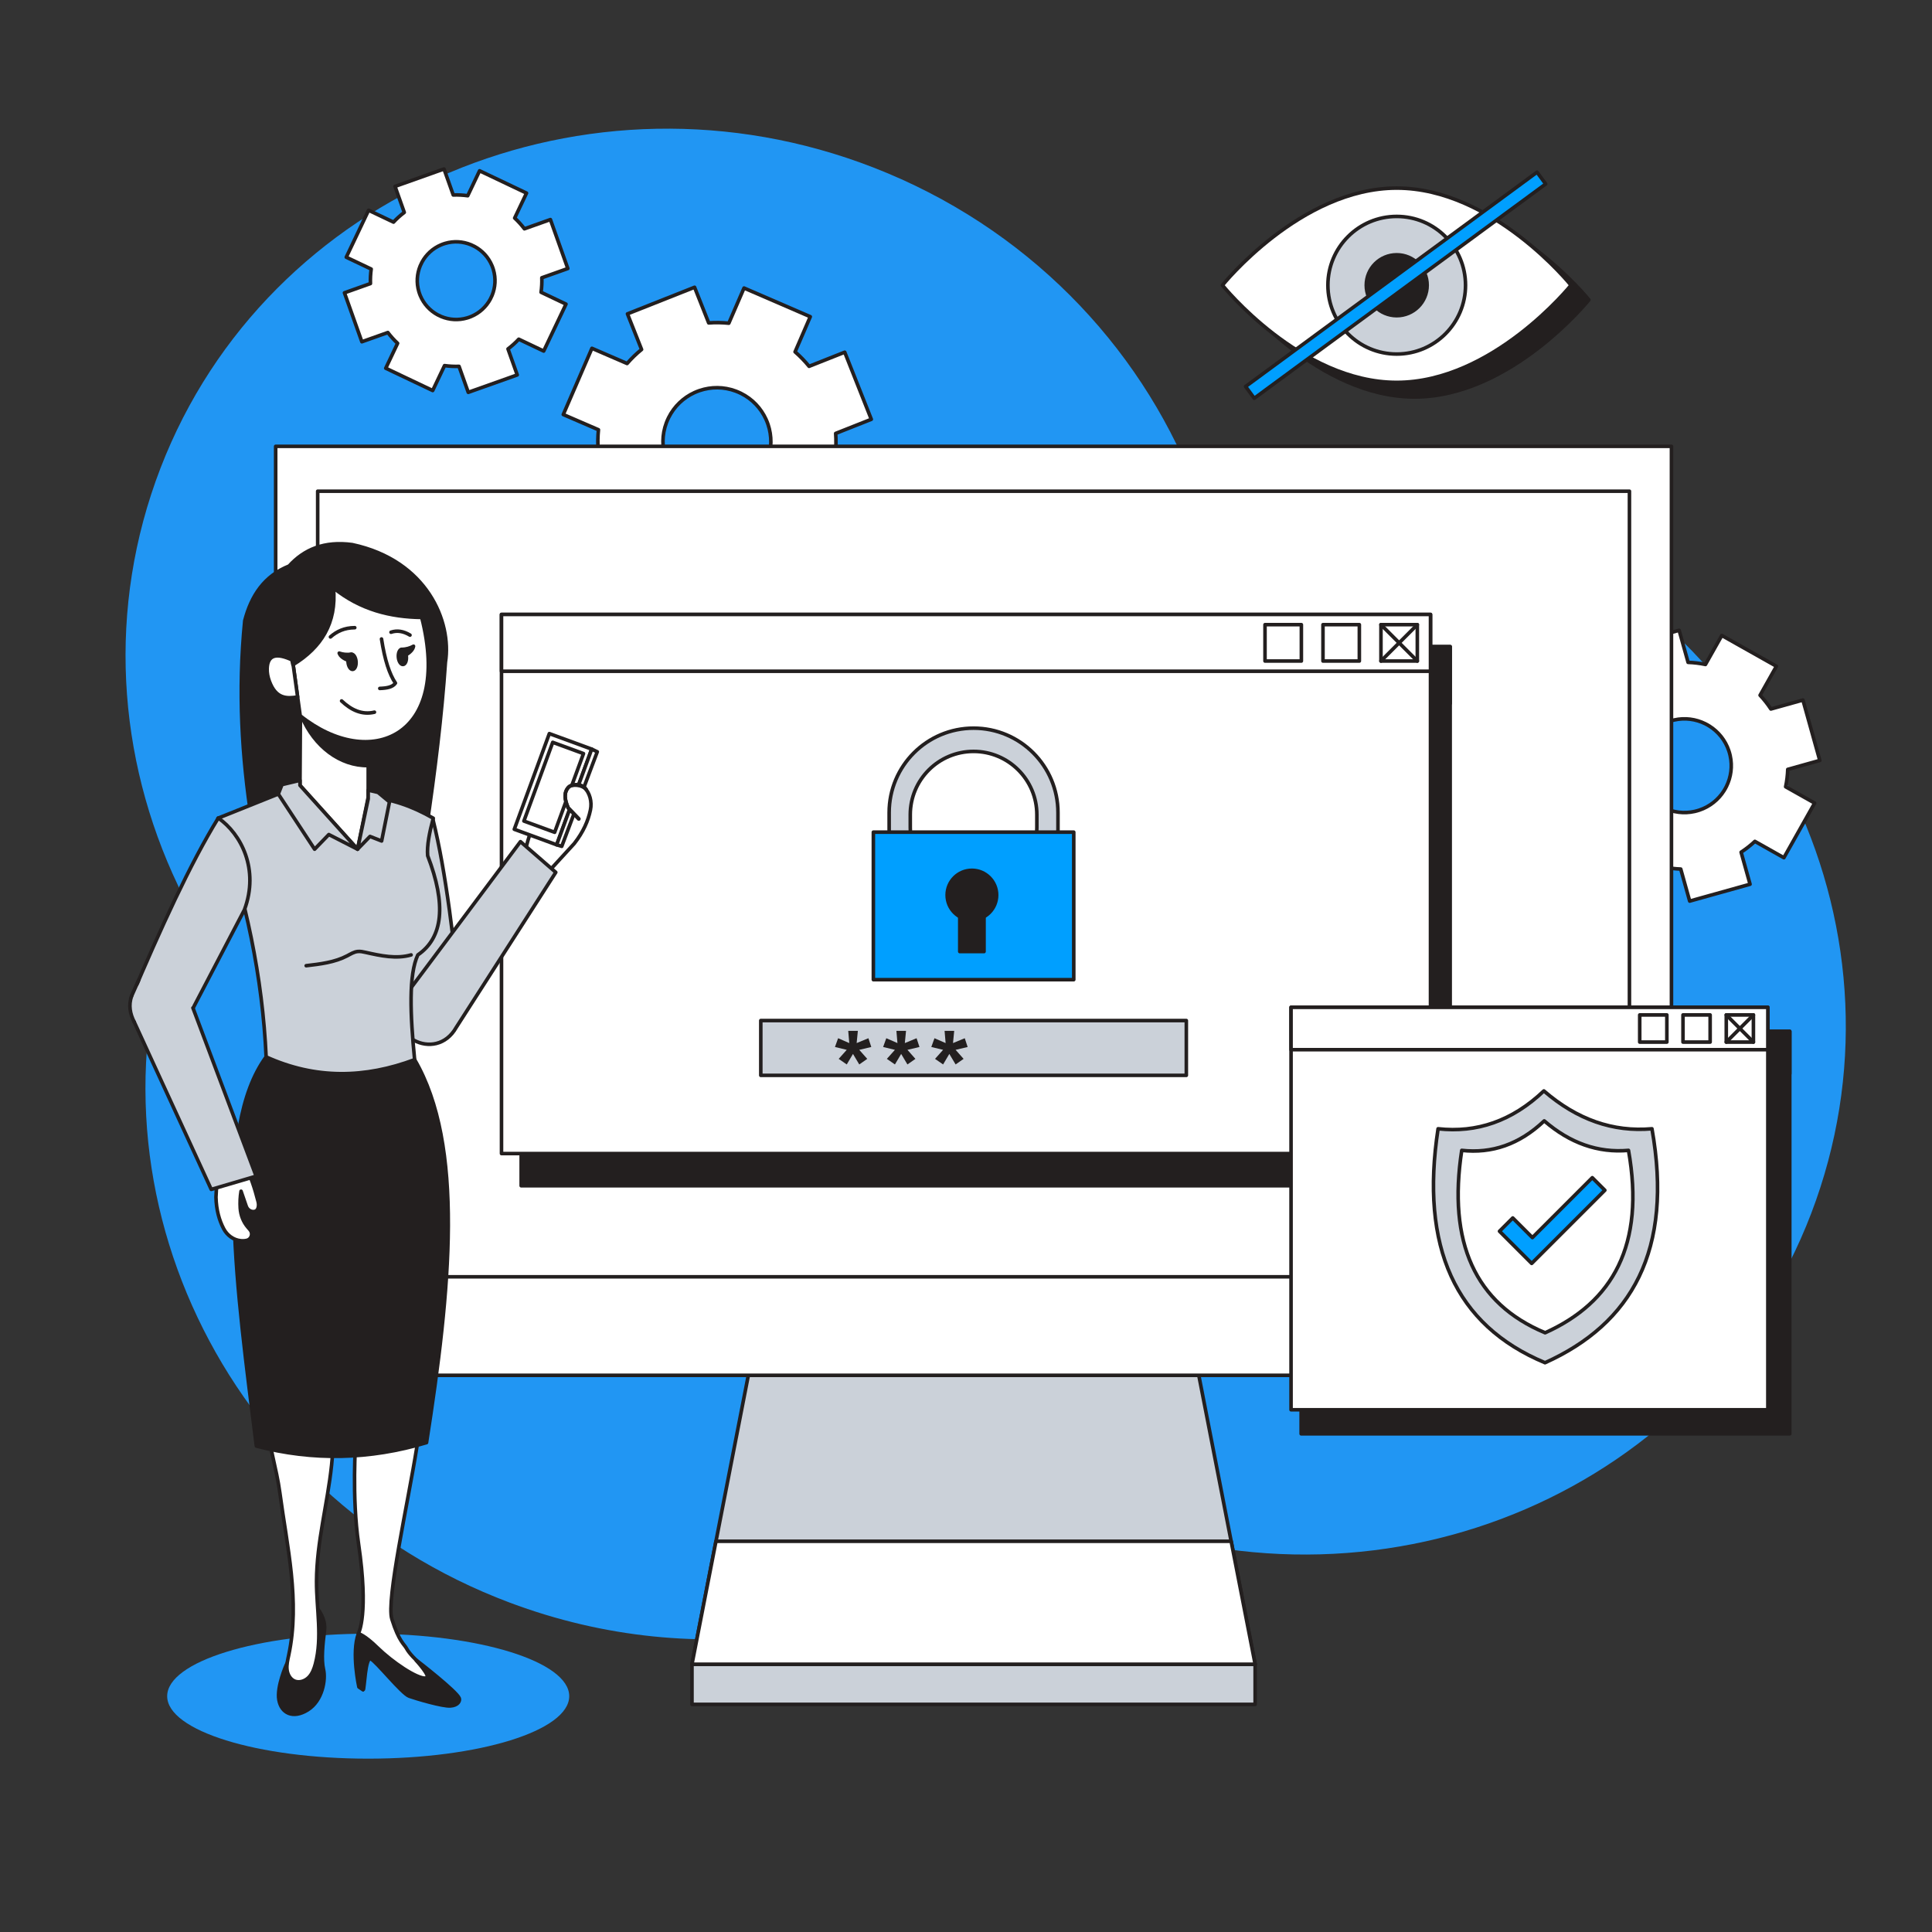 <svg xmlns="http://www.w3.org/2000/svg" viewBox="0 0 1080 1080" width="1080" height="1080" preserveAspectRatio="xMidYMid meet" style="width: 100%; height: 100%; transform: translate3d(0px, 0px, 0px);"><rect x="0" y="0" width="1080" height="1080" fill="#333333" stroke="none"/><defs fill="#000000"><clipPath id="__lottie_element_78" fill="#000000"><rect width="1080" height="1080" x="0" y="0" fill="#000000"/></clipPath></defs><g clip-path="url(#__lottie_element_78)"><g transform="matrix(1,0,0,1,41.436,31.359)" opacity="1" style="display: block;"><g opacity="1" transform="matrix(1,0,0,1,515.159,452.265)"><path fill="#2196f3" fill-opacity="1" d=" M455.892,194.641 C397.044,348.734 220.383,424.916 60.481,364.845 C60.481,364.845 60.29,364.773 60.29,364.773 C49.602,360.754 37.703,362.546 28.875,369.342 C-52.614,432.069 -165.809,452.014 -271.666,412.246 C-432.089,351.979 -514.909,177.386 -456.641,22.283 C-456.634,22.265 -456.626,22.245 -456.619,22.226 C-455.301,18.718 -455.443,14.815 -457.083,11.372 C-491.097,-60.02 -497.09,-143.62 -466.837,-222.041 C-407.238,-376.533 -228.025,-452.014 -68.371,-389.992 C16.941,-356.85 79.871,-291.195 110.658,-213.586 C163.897,-221.925 220.421,-216.675 274.888,-195.521 C434.386,-133.574 514.909,40.105 455.892,194.641z"/></g></g><g transform="matrix(-0.963,0.269,-0.269,-0.963,1038.547,482.652)" opacity="1" style="display: block;"><g opacity="1" transform="matrix(1,0,0,1,78.693,78.697)"><path fill="rgb(255,255,255)" fill-opacity="1" d=" M73.693,17.524 C73.693,17.524 73.693,-17.523 73.693,-17.523 C73.693,-17.523 55.09,-17.523 55.09,-17.523 C54.094,-20.658 52.836,-23.679 51.343,-26.559 C51.343,-26.559 64.503,-39.72 64.503,-39.72 C64.503,-39.72 39.723,-64.499 39.723,-64.499 C39.723,-64.499 26.563,-51.338 26.563,-51.338 C23.683,-52.839 20.662,-54.097 17.52,-55.093 C17.52,-55.093 17.52,-73.697 17.52,-73.697 C17.52,-73.697 -17.52,-73.697 -17.52,-73.697 C-17.52,-73.697 -17.52,-55.093 -17.52,-55.093 C-20.662,-54.097 -23.683,-52.839 -26.562,-51.338 C-26.562,-51.338 -39.723,-64.499 -39.723,-64.499 C-39.723,-64.499 -64.502,-39.72 -64.502,-39.72 C-64.502,-39.72 -51.342,-26.559 -51.342,-26.559 C-52.836,-23.679 -54.094,-20.658 -55.09,-17.523 C-55.09,-17.523 -73.693,-17.523 -73.693,-17.523 C-73.693,-17.523 -73.693,17.524 -73.693,17.524 C-73.693,17.524 -55.09,17.524 -55.09,17.524 C-54.094,20.659 -52.842,23.679 -51.342,26.559 C-51.342,26.559 -64.502,39.72 -64.502,39.72 C-64.502,39.72 -39.723,64.499 -39.723,64.499 C-39.723,64.499 -26.562,51.339 -26.562,51.339 C-23.683,52.84 -20.662,54.097 -17.52,55.093 C-17.52,55.093 -17.52,73.697 -17.52,73.697 C-17.52,73.697 17.52,73.697 17.52,73.697 C17.52,73.697 17.52,55.093 17.52,55.093 C20.662,54.097 23.683,52.84 26.563,51.339 C26.563,51.339 39.723,64.499 39.723,64.499 C39.723,64.499 64.503,39.72 64.503,39.72 C64.503,39.72 51.343,26.559 51.343,26.559 C52.843,23.679 54.094,20.659 55.09,17.524 C55.09,17.524 73.693,17.524 73.693,17.524z M26.166,1.382 C25.843,7.579 23.367,13.198 19.478,17.524 C18.859,18.21 18.207,18.863 17.52,19.482 C13.194,23.371 7.569,25.84 1.38,26.163 C0.922,26.183 0.465,26.197 0,26.197 C-0.464,26.197 -0.921,26.183 -1.379,26.163 C-7.569,25.84 -13.194,23.371 -17.52,19.482 C-18.206,18.863 -18.859,18.21 -19.478,17.524 C-23.367,13.198 -25.842,7.579 -26.165,1.382 C-26.186,0.925 -26.199,0.468 -26.199,0.004 C-26.199,-0.46 -26.186,-0.918 -26.165,-1.382 C-25.842,-7.579 -23.367,-13.197 -19.478,-17.523 C-18.859,-18.209 -18.206,-18.862 -17.52,-19.481 C-13.194,-23.37 -7.569,-25.84 -1.379,-26.163 C-0.921,-26.183 -0.464,-26.195 0,-26.195 C0.465,-26.195 0.922,-26.183 1.38,-26.163 C7.569,-25.84 13.194,-23.37 17.52,-19.481 C18.207,-18.862 18.859,-18.209 19.478,-17.523 C23.367,-13.197 25.843,-7.579 26.166,-1.382 C26.186,-0.918 26.2,-0.46 26.2,0.004 C26.2,0.468 26.186,0.925 26.166,1.382z"/><path stroke-linecap="round" stroke-linejoin="round" fill-opacity="0" stroke="rgb(35,31,31)" stroke-opacity="1" stroke-width="2" d=" M73.693,17.524 C73.693,17.524 73.693,-17.523 73.693,-17.523 C73.693,-17.523 55.09,-17.523 55.09,-17.523 C54.094,-20.658 52.836,-23.679 51.343,-26.559 C51.343,-26.559 64.503,-39.72 64.503,-39.72 C64.503,-39.72 39.723,-64.499 39.723,-64.499 C39.723,-64.499 26.563,-51.338 26.563,-51.338 C23.683,-52.839 20.662,-54.097 17.52,-55.093 C17.52,-55.093 17.52,-73.697 17.52,-73.697 C17.52,-73.697 -17.52,-73.697 -17.52,-73.697 C-17.52,-73.697 -17.52,-55.093 -17.52,-55.093 C-20.662,-54.097 -23.683,-52.839 -26.562,-51.338 C-26.562,-51.338 -39.723,-64.499 -39.723,-64.499 C-39.723,-64.499 -64.502,-39.72 -64.502,-39.72 C-64.502,-39.72 -51.342,-26.559 -51.342,-26.559 C-52.836,-23.679 -54.094,-20.658 -55.09,-17.523 C-55.09,-17.523 -73.693,-17.523 -73.693,-17.523 C-73.693,-17.523 -73.693,17.524 -73.693,17.524 C-73.693,17.524 -55.09,17.524 -55.09,17.524 C-54.094,20.659 -52.842,23.679 -51.342,26.559 C-51.342,26.559 -64.502,39.72 -64.502,39.72 C-64.502,39.72 -39.723,64.499 -39.723,64.499 C-39.723,64.499 -26.562,51.339 -26.562,51.339 C-23.683,52.84 -20.662,54.097 -17.52,55.093 C-17.52,55.093 -17.52,73.697 -17.52,73.697 C-17.52,73.697 17.52,73.697 17.52,73.697 C17.52,73.697 17.52,55.093 17.52,55.093 C20.662,54.097 23.683,52.84 26.563,51.339 C26.563,51.339 39.723,64.499 39.723,64.499 C39.723,64.499 64.503,39.72 64.503,39.72 C64.503,39.72 51.343,26.559 51.343,26.559 C52.843,23.679 54.094,20.659 55.09,17.524 C55.09,17.524 73.693,17.524 73.693,17.524z M26.166,1.382 C25.843,7.579 23.367,13.198 19.478,17.524 C18.859,18.21 18.207,18.863 17.52,19.482 C13.194,23.371 7.569,25.84 1.38,26.163 C0.922,26.183 0.465,26.197 0,26.197 C-0.464,26.197 -0.921,26.183 -1.379,26.163 C-7.569,25.84 -13.194,23.371 -17.52,19.482 C-18.206,18.863 -18.859,18.21 -19.478,17.524 C-23.367,13.198 -25.842,7.579 -26.165,1.382 C-26.186,0.925 -26.199,0.468 -26.199,0.004 C-26.199,-0.46 -26.186,-0.918 -26.165,-1.382 C-25.842,-7.579 -23.367,-13.197 -19.478,-17.523 C-18.859,-18.209 -18.206,-18.862 -17.52,-19.481 C-13.194,-23.37 -7.569,-25.84 -1.379,-26.163 C-0.921,-26.183 -0.464,-26.195 0,-26.195 C0.465,-26.195 0.922,-26.183 1.38,-26.163 C7.569,-25.84 13.194,-23.37 17.52,-19.481 C18.207,-18.862 18.859,-18.209 19.478,-17.523 C23.367,-13.197 25.843,-7.579 26.166,-1.382 C26.186,-0.918 26.2,-0.46 26.2,0.004 C26.2,0.468 26.186,0.925 26.166,1.382z" fill="#000000"/></g></g><g transform="matrix(-0.397,0.918,-0.918,-0.397,518.881,200.096)" opacity="1" style="display: block;"><g opacity="1" transform="matrix(1,0,0,1,89.824,89.828)"><path fill="rgb(255,255,255)" fill-opacity="1" d=" M84.824,20.17 C84.824,20.17 84.824,-20.17 84.824,-20.17 C84.824,-20.17 63.411,-20.17 63.411,-20.17 C62.265,-23.779 60.816,-27.257 59.097,-30.571 C59.097,-30.571 74.245,-45.719 74.245,-45.719 C74.245,-45.719 45.723,-74.242 45.723,-74.242 C45.723,-74.242 30.575,-59.094 30.575,-59.094 C27.26,-60.821 23.783,-62.269 20.166,-63.415 C20.166,-63.415 20.166,-84.828 20.166,-84.828 C20.166,-84.828 -20.166,-84.828 -20.166,-84.828 C-20.166,-84.828 -20.166,-63.415 -20.166,-63.415 C-23.783,-62.269 -27.26,-60.821 -30.575,-59.094 C-30.575,-59.094 -45.722,-74.242 -45.722,-74.242 C-45.722,-74.242 -74.245,-45.719 -74.245,-45.719 C-74.245,-45.719 -59.097,-30.571 -59.097,-30.571 C-60.816,-27.257 -62.264,-23.779 -63.41,-20.17 C-63.41,-20.17 -84.824,-20.17 -84.824,-20.17 C-84.824,-20.17 -84.824,20.17 -84.824,20.17 C-84.824,20.17 -63.41,20.17 -63.41,20.17 C-62.264,23.779 -60.824,27.256 -59.097,30.57 C-59.097,30.57 -74.245,45.719 -74.245,45.719 C-74.245,45.719 -45.722,74.241 -45.722,74.241 C-45.722,74.241 -30.575,59.093 -30.575,59.093 C-27.26,60.82 -23.783,62.268 -20.166,63.414 C-20.166,63.414 -20.166,84.828 -20.166,84.828 C-20.166,84.828 20.166,84.828 20.166,84.828 C20.166,84.828 20.166,63.414 20.166,63.414 C23.783,62.268 27.26,60.82 30.575,59.093 C30.575,59.093 45.723,74.241 45.723,74.241 C45.723,74.241 74.245,45.719 74.245,45.719 C74.245,45.719 59.097,30.57 59.097,30.57 C60.824,27.256 62.265,23.779 63.411,20.17 C63.411,20.17 84.824,20.17 84.824,20.17z M30.118,1.591 C29.746,8.724 26.896,15.19 22.42,20.17 C21.708,20.96 20.956,21.711 20.166,22.424 C15.187,26.9 8.713,29.742 1.588,30.113 C1.061,30.137 0.535,30.152 0,30.152 C-0.534,30.152 -1.061,30.137 -1.587,30.113 C-8.712,29.742 -15.186,26.9 -20.166,22.424 C-20.956,21.711 -21.707,20.96 -22.42,20.17 C-26.896,15.19 -29.746,8.724 -30.118,1.591 C-30.141,1.065 -30.156,0.538 -30.156,0.004 C-30.156,-0.531 -30.141,-1.058 -30.118,-1.592 C-29.746,-8.724 -26.896,-15.191 -22.42,-20.17 C-21.707,-20.96 -20.956,-21.712 -20.166,-22.424 C-15.186,-26.901 -8.712,-29.743 -1.587,-30.114 C-1.061,-30.137 -0.534,-30.153 0,-30.153 C0.535,-30.153 1.061,-30.137 1.588,-30.114 C8.713,-29.743 15.187,-26.901 20.166,-22.424 C20.956,-21.712 21.708,-20.96 22.42,-20.17 C26.896,-15.191 29.746,-8.724 30.118,-1.592 C30.141,-1.058 30.157,-0.531 30.157,0.004 C30.157,0.538 30.141,1.065 30.118,1.591z"/><path stroke-linecap="round" stroke-linejoin="round" fill-opacity="0" stroke="rgb(35,31,31)" stroke-opacity="1" stroke-width="2" d=" M84.824,20.17 C84.824,20.17 84.824,-20.17 84.824,-20.17 C84.824,-20.17 63.411,-20.17 63.411,-20.17 C62.265,-23.779 60.816,-27.257 59.097,-30.571 C59.097,-30.571 74.245,-45.719 74.245,-45.719 C74.245,-45.719 45.723,-74.242 45.723,-74.242 C45.723,-74.242 30.575,-59.094 30.575,-59.094 C27.26,-60.821 23.783,-62.269 20.166,-63.415 C20.166,-63.415 20.166,-84.828 20.166,-84.828 C20.166,-84.828 -20.166,-84.828 -20.166,-84.828 C-20.166,-84.828 -20.166,-63.415 -20.166,-63.415 C-23.783,-62.269 -27.26,-60.821 -30.575,-59.094 C-30.575,-59.094 -45.722,-74.242 -45.722,-74.242 C-45.722,-74.242 -74.245,-45.719 -74.245,-45.719 C-74.245,-45.719 -59.097,-30.571 -59.097,-30.571 C-60.816,-27.257 -62.264,-23.779 -63.41,-20.17 C-63.41,-20.17 -84.824,-20.17 -84.824,-20.17 C-84.824,-20.17 -84.824,20.17 -84.824,20.17 C-84.824,20.17 -63.41,20.17 -63.41,20.17 C-62.264,23.779 -60.824,27.256 -59.097,30.57 C-59.097,30.57 -74.245,45.719 -74.245,45.719 C-74.245,45.719 -45.722,74.241 -45.722,74.241 C-45.722,74.241 -30.575,59.093 -30.575,59.093 C-27.26,60.82 -23.783,62.268 -20.166,63.414 C-20.166,63.414 -20.166,84.828 -20.166,84.828 C-20.166,84.828 20.166,84.828 20.166,84.828 C20.166,84.828 20.166,63.414 20.166,63.414 C23.783,62.268 27.26,60.82 30.575,59.093 C30.575,59.093 45.723,74.241 45.723,74.241 C45.723,74.241 74.245,45.719 74.245,45.719 C74.245,45.719 59.097,30.57 59.097,30.57 C60.824,27.256 62.265,23.779 63.411,20.17 C63.411,20.17 84.824,20.17 84.824,20.17z M30.118,1.591 C29.746,8.724 26.896,15.19 22.42,20.17 C21.708,20.96 20.956,21.711 20.166,22.424 C15.187,26.9 8.713,29.742 1.588,30.113 C1.061,30.137 0.535,30.152 0,30.152 C-0.534,30.152 -1.061,30.137 -1.587,30.113 C-8.712,29.742 -15.186,26.9 -20.166,22.424 C-20.956,21.711 -21.707,20.96 -22.42,20.17 C-26.896,15.19 -29.746,8.724 -30.118,1.591 C-30.141,1.065 -30.156,0.538 -30.156,0.004 C-30.156,-0.531 -30.141,-1.058 -30.118,-1.592 C-29.746,-8.724 -26.896,-15.191 -22.42,-20.17 C-21.707,-20.96 -20.956,-21.712 -20.166,-22.424 C-15.186,-26.901 -8.712,-29.743 -1.587,-30.114 C-1.061,-30.137 -0.534,-30.153 0,-30.153 C0.535,-30.153 1.061,-30.137 1.588,-30.114 C8.713,-29.743 15.187,-26.901 20.166,-22.424 C20.956,-21.712 21.708,-20.96 22.42,-20.17 C26.896,-15.191 29.746,-8.724 30.118,-1.592 C30.141,-1.058 30.157,-0.531 30.157,0.004 C30.157,0.538 30.141,1.065 30.118,1.591z" fill="#000000"/></g></g><g transform="matrix(0.335,0.942,-0.942,0.335,295.112,72.474)" opacity="1" style="display: block;"><g opacity="1" transform="matrix(1,0,0,1,66.106,66.109)"><path fill="rgb(255,255,255)" fill-opacity="1" d=" M61.105,14.53 C61.105,14.53 61.105,-14.531 61.105,-14.531 C61.105,-14.531 45.68,-14.531 45.68,-14.531 C44.854,-17.13 43.811,-19.635 42.572,-22.023 C42.572,-22.023 53.485,-32.936 53.485,-32.936 C53.485,-32.936 32.938,-53.483 32.938,-53.483 C32.938,-53.483 22.025,-42.57 22.025,-42.57 C19.637,-43.814 17.132,-44.858 14.527,-45.683 C14.527,-45.683 14.527,-61.109 14.527,-61.109 C14.527,-61.109 -14.527,-61.109 -14.527,-61.109 C-14.527,-61.109 -14.527,-45.683 -14.527,-45.683 C-17.132,-44.858 -19.637,-43.814 -22.025,-42.57 C-22.025,-42.57 -32.938,-53.483 -32.938,-53.483 C-32.938,-53.483 -53.486,-32.936 -53.486,-32.936 C-53.486,-32.936 -42.572,-22.023 -42.572,-22.023 C-43.811,-19.635 -44.854,-17.13 -45.68,-14.531 C-45.68,-14.531 -61.105,-14.531 -61.105,-14.531 C-61.105,-14.531 -61.105,14.53 -61.105,14.53 C-61.105,14.53 -45.68,14.53 -45.68,14.53 C-44.854,17.13 -43.816,19.635 -42.572,22.022 C-42.572,22.022 -53.486,32.935 -53.486,32.935 C-53.486,32.935 -32.938,53.482 -32.938,53.482 C-32.938,53.482 -22.025,42.569 -22.025,42.569 C-19.637,43.814 -17.132,44.857 -14.527,45.683 C-14.527,45.683 -14.527,61.109 -14.527,61.109 C-14.527,61.109 14.527,61.109 14.527,61.109 C14.527,61.109 14.527,45.683 14.527,45.683 C17.132,44.857 19.637,43.814 22.025,42.569 C22.025,42.569 32.938,53.482 32.938,53.482 C32.938,53.482 53.485,32.935 53.485,32.935 C53.485,32.935 42.572,22.022 42.572,22.022 C43.816,19.635 44.854,17.13 45.68,14.53 C45.68,14.53 61.105,14.53 61.105,14.53z M21.697,1.146 C21.429,6.284 19.375,10.943 16.151,14.53 C15.637,15.099 15.096,15.64 14.527,16.154 C10.94,19.378 6.276,21.425 1.143,21.693 C0.764,21.71 0.386,21.721 0.001,21.721 C-0.384,21.721 -0.765,21.71 -1.144,21.693 C-6.277,21.425 -10.94,19.378 -14.527,16.154 C-15.096,15.64 -15.637,15.099 -16.15,14.53 C-19.375,10.943 -21.429,6.284 -21.697,1.146 C-21.714,0.767 -21.725,0.387 -21.725,0.002 C-21.725,-0.383 -21.714,-0.762 -21.697,-1.147 C-21.429,-6.285 -19.375,-10.943 -16.15,-14.531 C-15.637,-15.1 -15.096,-15.641 -14.527,-16.154 C-10.94,-19.379 -6.277,-21.426 -1.144,-21.694 C-0.765,-21.711 -0.384,-21.722 0.001,-21.722 C0.386,-21.722 0.764,-21.711 1.143,-21.694 C6.276,-21.426 10.94,-19.379 14.527,-16.154 C15.096,-15.641 15.637,-15.1 16.151,-14.531 C19.375,-10.943 21.429,-6.285 21.697,-1.147 C21.714,-0.762 21.724,-0.383 21.724,0.002 C21.724,0.387 21.714,0.767 21.697,1.146z"/><path stroke-linecap="round" stroke-linejoin="round" fill-opacity="0" stroke="rgb(35,31,31)" stroke-opacity="1" stroke-width="2" d=" M61.105,14.53 C61.105,14.53 61.105,-14.531 61.105,-14.531 C61.105,-14.531 45.68,-14.531 45.68,-14.531 C44.854,-17.13 43.811,-19.635 42.572,-22.023 C42.572,-22.023 53.485,-32.936 53.485,-32.936 C53.485,-32.936 32.938,-53.483 32.938,-53.483 C32.938,-53.483 22.025,-42.57 22.025,-42.57 C19.637,-43.814 17.132,-44.858 14.527,-45.683 C14.527,-45.683 14.527,-61.109 14.527,-61.109 C14.527,-61.109 -14.527,-61.109 -14.527,-61.109 C-14.527,-61.109 -14.527,-45.683 -14.527,-45.683 C-17.132,-44.858 -19.637,-43.814 -22.025,-42.57 C-22.025,-42.57 -32.938,-53.483 -32.938,-53.483 C-32.938,-53.483 -53.486,-32.936 -53.486,-32.936 C-53.486,-32.936 -42.572,-22.023 -42.572,-22.023 C-43.811,-19.635 -44.854,-17.13 -45.68,-14.531 C-45.68,-14.531 -61.105,-14.531 -61.105,-14.531 C-61.105,-14.531 -61.105,14.53 -61.105,14.53 C-61.105,14.53 -45.68,14.53 -45.68,14.53 C-44.854,17.13 -43.816,19.635 -42.572,22.022 C-42.572,22.022 -53.486,32.935 -53.486,32.935 C-53.486,32.935 -32.938,53.482 -32.938,53.482 C-32.938,53.482 -22.025,42.569 -22.025,42.569 C-19.637,43.814 -17.132,44.857 -14.527,45.683 C-14.527,45.683 -14.527,61.109 -14.527,61.109 C-14.527,61.109 14.527,61.109 14.527,61.109 C14.527,61.109 14.527,45.683 14.527,45.683 C17.132,44.857 19.637,43.814 22.025,42.569 C22.025,42.569 32.938,53.482 32.938,53.482 C32.938,53.482 53.485,32.935 53.485,32.935 C53.485,32.935 42.572,22.022 42.572,22.022 C43.816,19.635 44.854,17.13 45.68,14.53 C45.68,14.53 61.105,14.53 61.105,14.53z M21.697,1.146 C21.429,6.284 19.375,10.943 16.151,14.53 C15.637,15.099 15.096,15.64 14.527,16.154 C10.94,19.378 6.276,21.425 1.143,21.693 C0.764,21.71 0.386,21.721 0.001,21.721 C-0.384,21.721 -0.765,21.71 -1.144,21.693 C-6.277,21.425 -10.94,19.378 -14.527,16.154 C-15.096,15.64 -15.637,15.099 -16.15,14.53 C-19.375,10.943 -21.429,6.284 -21.697,1.146 C-21.714,0.767 -21.725,0.387 -21.725,0.002 C-21.725,-0.383 -21.714,-0.762 -21.697,-1.147 C-21.429,-6.285 -19.375,-10.943 -16.15,-14.531 C-15.637,-15.1 -15.096,-15.641 -14.527,-16.154 C-10.94,-19.379 -6.277,-21.426 -1.144,-21.694 C-0.765,-21.711 -0.384,-21.722 0.001,-21.722 C0.386,-21.722 0.764,-21.711 1.143,-21.694 C6.276,-21.426 10.94,-19.379 14.527,-16.154 C15.096,-15.641 15.637,-15.1 16.151,-14.531 C19.375,-10.943 21.429,-6.285 21.697,-1.147 C21.714,-0.762 21.724,-0.383 21.724,0.002 C21.724,0.387 21.714,0.767 21.697,1.146z" fill="#000000"/></g></g><g transform="matrix(1,0,0,1,93.205,912.992)" opacity="1" style="display: block;"><g opacity="1" transform="matrix(1,0,0,1,112.623,35.178)"><path fill="#2196f3" fill-opacity="1" d=" M112.374,0 C112.374,19.29 62.063,34.928 0.001,34.928 C-62.062,34.928 -112.374,19.29 -112.374,0 C-112.374,-19.29 -62.062,-34.928 0.001,-34.928 C62.063,-34.928 112.374,-19.29 112.374,0z"/></g></g><g transform="matrix(1,0,0,1,152.685,248.1)" opacity="1" style="display: block;"><g opacity="1" transform="matrix(1,0,0,1,391.54,693.435)"><path fill="#cbd1d9" fill-opacity="1" d=" M157.404,11.223 C157.404,11.223 -157.404,11.223 -157.404,11.223 C-157.404,11.223 -157.404,-11.223 -157.404,-11.223 C-157.404,-11.223 157.404,-11.223 157.404,-11.223 C157.404,-11.223 157.404,11.223 157.404,11.223z"/><path stroke-linecap="round" stroke-linejoin="round" fill-opacity="0" stroke="rgb(35,31,31)" stroke-opacity="1" stroke-width="2" d=" M157.404,11.223 C157.404,11.223 -157.404,11.223 -157.404,11.223 C-157.404,11.223 -157.404,-11.223 -157.404,-11.223 C-157.404,-11.223 157.404,-11.223 157.404,-11.223 C157.404,-11.223 157.404,11.223 157.404,11.223z" fill="#000000"/></g><g opacity="1" transform="matrix(1,0,0,1,391.542,580.428)"><path fill="#cbd1d9" fill-opacity="1" d=" M157.405,101.786 C157.405,101.786 -157.405,101.786 -157.405,101.786 C-157.405,101.786 -143.995,33.048 -143.995,33.048 C-143.995,33.048 -117.705,-101.786 -117.705,-101.786 C-117.705,-101.786 117.705,-101.786 117.705,-101.786 C117.705,-101.786 143.995,33.048 143.995,33.048 C143.995,33.048 157.405,101.786 157.405,101.786z"/><path stroke-linecap="round" stroke-linejoin="round" fill-opacity="0" stroke="rgb(35,31,31)" stroke-opacity="1" stroke-width="2" d=" M157.405,101.786 C157.405,101.786 -157.405,101.786 -157.405,101.786 C-157.405,101.786 -143.995,33.048 -143.995,33.048 C-143.995,33.048 -117.705,-101.786 -117.705,-101.786 C-117.705,-101.786 117.705,-101.786 117.705,-101.786 C117.705,-101.786 143.995,33.048 143.995,33.048 C143.995,33.048 157.405,101.786 157.405,101.786z" fill="#000000"/></g><g opacity="1" transform="matrix(1,0,0,1,391.542,647.845)"><path fill="rgb(255,255,255)" fill-opacity="1" d=" M157.405,34.369 C157.405,34.369 -157.405,34.369 -157.405,34.369 C-157.405,34.369 -143.995,-34.369 -143.995,-34.369 C-143.995,-34.369 143.995,-34.369 143.995,-34.369 C143.995,-34.369 157.405,34.369 157.405,34.369z"/><path stroke-linecap="round" stroke-linejoin="round" fill-opacity="0" stroke="rgb(35,31,31)" stroke-opacity="1" stroke-width="2" d=" M157.405,34.369 C157.405,34.369 -157.405,34.369 -157.405,34.369 C-157.405,34.369 -143.995,-34.369 -143.995,-34.369 C-143.995,-34.369 143.995,-34.369 143.995,-34.369 C143.995,-34.369 157.405,34.369 157.405,34.369z" fill="#000000"/></g><g opacity="1" transform="matrix(1,0,0,1,391.542,261.066)"><path fill="rgb(255,255,255)" fill-opacity="1" d=" M390.128,259.652 C390.128,259.652 -390.127,259.652 -390.127,259.652 C-390.127,259.652 -390.127,-259.652 -390.127,-259.652 C-390.127,-259.652 390.128,-259.652 390.128,-259.652 C390.128,-259.652 390.128,259.652 390.128,259.652z"/><path stroke-linecap="round" stroke-linejoin="round" fill-opacity="0" stroke="rgb(35,31,31)" stroke-opacity="1" stroke-width="2" d=" M390.128,259.652 C390.128,259.652 -390.127,259.652 -390.127,259.652 C-390.127,259.652 -390.127,-259.652 -390.127,-259.652 C-390.127,-259.652 390.128,-259.652 390.128,-259.652 C390.128,-259.652 390.128,259.652 390.128,259.652z" fill="#000000"/></g><g opacity="1" transform="matrix(1,0,0,1,391.542,246.066)"><path fill="rgb(255,255,255)" fill-opacity="1" d=" M366.638,219.574 C366.638,219.574 -366.639,219.574 -366.639,219.574 C-366.639,219.574 -366.639,-219.574 -366.639,-219.574 C-366.639,-219.574 366.638,-219.574 366.638,-219.574 C366.638,-219.574 366.638,219.574 366.638,219.574z"/><path stroke-linecap="round" stroke-linejoin="round" fill-opacity="0" stroke="rgb(35,31,31)" stroke-opacity="1" stroke-width="2" d=" M366.638,219.574 C366.638,219.574 -366.639,219.574 -366.639,219.574 C-366.639,219.574 -366.639,-219.574 -366.639,-219.574 C-366.639,-219.574 366.638,-219.574 366.638,-219.574 C366.638,-219.574 366.638,219.574 366.638,219.574z" fill="#000000"/></g></g><g transform="matrix(1,0,0,1,278.926,342.069)" opacity="1" style="display: block;"><g opacity="1" transform="matrix(1,0,0,1,272.074,170.096)"><path fill="rgb(35,31,31)" fill-opacity="1" d=" M259.66,150.681 C259.66,150.681 -259.659,150.681 -259.659,150.681 C-259.659,150.681 -259.659,-150.681 -259.659,-150.681 C-259.659,-150.681 259.66,-150.681 259.66,-150.681 C259.66,-150.681 259.66,150.681 259.66,150.681z"/><path stroke-linecap="round" stroke-linejoin="round" fill-opacity="0" stroke="rgb(35,31,31)" stroke-opacity="1" stroke-width="2" d=" M259.66,150.681 C259.66,150.681 -259.659,150.681 -259.659,150.681 C-259.659,150.681 -259.659,-150.681 -259.659,-150.681 C-259.659,-150.681 259.66,-150.681 259.66,-150.681 C259.66,-150.681 259.66,150.681 259.66,150.681z" fill="#000000"/></g><g opacity="1" transform="matrix(1,0,0,1,272.074,35.287)"><path fill="rgb(35,31,31)" fill-opacity="1" d=" M259.66,15.873 C259.66,15.873 -259.659,15.873 -259.659,15.873 C-259.659,15.873 -259.659,-15.873 -259.659,-15.873 C-259.659,-15.873 259.66,-15.873 259.66,-15.873 C259.66,-15.873 259.66,15.873 259.66,15.873z"/><path stroke-linecap="round" stroke-linejoin="round" fill-opacity="0" stroke="rgb(35,31,31)" stroke-opacity="1" stroke-width="2" d=" M259.66,15.873 C259.66,15.873 -259.659,15.873 -259.659,15.873 C-259.659,15.873 -259.659,-15.873 -259.659,-15.873 C-259.659,-15.873 259.66,-15.873 259.66,-15.873 C259.66,-15.873 259.66,15.873 259.66,15.873z" fill="#000000"/></g><g opacity="1" transform="matrix(1,0,0,1,261.074,152.096)"><path fill="rgb(255,255,255)" fill-opacity="1" d=" M259.66,150.681 C259.66,150.681 -259.659,150.681 -259.659,150.681 C-259.659,150.681 -259.659,-150.681 -259.659,-150.681 C-259.659,-150.681 259.66,-150.681 259.66,-150.681 C259.66,-150.681 259.66,150.681 259.66,150.681z"/><path stroke-linecap="round" stroke-linejoin="round" fill-opacity="0" stroke="rgb(35,31,31)" stroke-opacity="1" stroke-width="2" d=" M259.66,150.681 C259.66,150.681 -259.659,150.681 -259.659,150.681 C-259.659,150.681 -259.659,-150.681 -259.659,-150.681 C-259.659,-150.681 259.66,-150.681 259.66,-150.681 C259.66,-150.681 259.66,150.681 259.66,150.681z" fill="#000000"/></g><g opacity="1" transform="matrix(1,0,0,1,261.074,17.287)"><path fill="rgb(255,255,255)" fill-opacity="1" d=" M259.66,15.873 C259.66,15.873 -259.659,15.873 -259.659,15.873 C-259.659,15.873 -259.659,-15.873 -259.659,-15.873 C-259.659,-15.873 259.66,-15.873 259.66,-15.873 C259.66,-15.873 259.66,15.873 259.66,15.873z"/><path stroke-linecap="round" stroke-linejoin="round" fill-opacity="0" stroke="rgb(35,31,31)" stroke-opacity="1" stroke-width="2" d=" M259.66,15.873 C259.66,15.873 -259.659,15.873 -259.659,15.873 C-259.659,15.873 -259.659,-15.873 -259.659,-15.873 C-259.659,-15.873 259.66,-15.873 259.66,-15.873 C259.66,-15.873 259.66,15.873 259.66,15.873z" fill="#000000"/></g><g opacity="1" transform="matrix(1,0,0,1,438.385,17.287)"><path fill="rgb(255,255,255)" fill-opacity="1" d=" M10.164,10.164 C10.164,10.164 -10.164,10.164 -10.164,10.164 C-10.164,10.164 -10.164,-10.164 -10.164,-10.164 C-10.164,-10.164 10.164,-10.164 10.164,-10.164 C10.164,-10.164 10.164,10.164 10.164,10.164z"/><path stroke-linecap="round" stroke-linejoin="round" fill-opacity="0" stroke="rgb(35,31,31)" stroke-opacity="1" stroke-width="2" d=" M10.164,10.164 C10.164,10.164 -10.164,10.164 -10.164,10.164 C-10.164,10.164 -10.164,-10.164 -10.164,-10.164 C-10.164,-10.164 10.164,-10.164 10.164,-10.164 C10.164,-10.164 10.164,10.164 10.164,10.164z" fill="#000000"/></g><g opacity="1" transform="matrix(1,0,0,1,470.793,17.287)"><path fill="rgb(255,255,255)" fill-opacity="1" d=" M10.164,10.164 C10.164,10.164 -10.164,10.164 -10.164,10.164 C-10.164,10.164 -10.164,-10.164 -10.164,-10.164 C-10.164,-10.164 10.164,-10.164 10.164,-10.164 C10.164,-10.164 10.164,10.164 10.164,10.164z"/><path stroke-linecap="round" stroke-linejoin="round" fill-opacity="0" stroke="rgb(35,31,31)" stroke-opacity="1" stroke-width="2" d=" M10.164,10.164 C10.164,10.164 -10.164,10.164 -10.164,10.164 C-10.164,10.164 -10.164,-10.164 -10.164,-10.164 C-10.164,-10.164 10.164,-10.164 10.164,-10.164 C10.164,-10.164 10.164,10.164 10.164,10.164z" fill="#000000"/></g><g opacity="1" transform="matrix(1,0,0,1,503.201,17.287)"><path fill="rgb(255,255,255)" fill-opacity="1" d=" M10.164,10.164 C10.164,10.164 -10.164,10.164 -10.164,10.164 C-10.164,10.164 -10.164,-10.164 -10.164,-10.164 C-10.164,-10.164 10.164,-10.164 10.164,-10.164 C10.164,-10.164 10.164,10.164 10.164,10.164z"/><path stroke-linecap="round" stroke-linejoin="round" fill-opacity="0" stroke="rgb(35,31,31)" stroke-opacity="1" stroke-width="2" d=" M10.164,10.164 C10.164,10.164 -10.164,10.164 -10.164,10.164 C-10.164,10.164 -10.164,-10.164 -10.164,-10.164 C-10.164,-10.164 10.164,-10.164 10.164,-10.164 C10.164,-10.164 10.164,10.164 10.164,10.164z" fill="#000000"/></g><g opacity="1" transform="matrix(1,0,0,1,503.201,17.288)"><path fill="#009fff" fill-opacity="1" d=" M-10.164,-10.164 C-10.164,-10.164 10.164,10.164 10.164,10.164"/><path stroke-linecap="round" stroke-linejoin="round" fill-opacity="0" stroke="rgb(35,31,31)" stroke-opacity="1" stroke-width="2" d=" M-10.164,-10.164 C-10.164,-10.164 10.164,10.164 10.164,10.164" fill="#000000"/></g><g opacity="1" transform="matrix(1,0,0,1,503.201,17.288)"><path fill="#009fff" fill-opacity="1" d=" M-10.164,10.164 C-10.164,10.164 10.164,-10.164 10.164,-10.164"/><path stroke-linecap="round" stroke-linejoin="round" fill-opacity="0" stroke="rgb(35,31,31)" stroke-opacity="1" stroke-width="2" d=" M-10.164,10.164 C-10.164,10.164 10.164,-10.164 10.164,-10.164" fill="#000000"/></g><g opacity="1" transform="matrix(1,0,0,1,265.301,116.907)"><path fill="#cbd1d9" fill-opacity="1" d=" M33.367,-38.112 C24.825,-46.654 13.029,-51.932 0.005,-51.932 C-26.06,-51.932 -47.185,-30.807 -47.185,-4.742 C-47.185,-4.742 -47.185,4.742 -47.185,4.742 C-47.185,30.807 -26.06,51.932 0.005,51.932 C26.061,51.932 47.185,30.807 47.185,4.742 C47.185,4.742 47.185,-4.742 47.185,-4.742 C47.185,-17.774 41.908,-29.571 33.367,-38.112z M35.38,3.558 C35.38,23.094 19.541,38.933 0.005,38.933 C-19.54,38.933 -35.379,23.094 -35.379,3.558 C-35.379,3.558 -35.379,-3.558 -35.379,-3.558 C-35.379,-23.094 -19.54,-38.933 0.005,-38.933 C9.773,-38.933 18.617,-34.978 25.016,-28.57 C31.424,-22.17 35.38,-13.326 35.38,-3.558 C35.38,-3.558 35.38,3.558 35.38,3.558z"/><path stroke-linecap="round" stroke-linejoin="round" fill-opacity="0" stroke="rgb(35,31,31)" stroke-opacity="1" stroke-width="2" d=" M33.367,-38.112 C24.825,-46.654 13.029,-51.932 0.005,-51.932 C-26.06,-51.932 -47.185,-30.807 -47.185,-4.742 C-47.185,-4.742 -47.185,4.742 -47.185,4.742 C-47.185,30.807 -26.06,51.932 0.005,51.932 C26.061,51.932 47.185,30.807 47.185,4.742 C47.185,4.742 47.185,-4.742 47.185,-4.742 C47.185,-17.774 41.908,-29.571 33.367,-38.112z M35.38,3.558 C35.38,23.094 19.541,38.933 0.005,38.933 C-19.54,38.933 -35.379,23.094 -35.379,3.558 C-35.379,3.558 -35.379,-3.558 -35.379,-3.558 C-35.379,-23.094 -19.54,-38.933 0.005,-38.933 C9.773,-38.933 18.617,-34.978 25.016,-28.57 C31.424,-22.17 35.38,-13.326 35.38,-3.558 C35.38,-3.558 35.38,3.558 35.38,3.558z" fill="#000000"/></g><g opacity="1" transform="matrix(1,0,0,1,265.301,164.337)"><path fill="#009fff" fill-opacity="1" d=" M56.009,41.235 C56.009,41.235 -56.009,41.235 -56.009,41.235 C-56.009,41.235 -56.009,-41.235 -56.009,-41.235 C-56.009,-41.235 56.009,-41.235 56.009,-41.235 C56.009,-41.235 56.009,41.235 56.009,41.235z"/><path stroke-linecap="round" stroke-linejoin="round" fill-opacity="0" stroke="rgb(35,31,31)" stroke-opacity="1" stroke-width="2" d=" M56.009,41.235 C56.009,41.235 -56.009,41.235 -56.009,41.235 C-56.009,41.235 -56.009,-41.235 -56.009,-41.235 C-56.009,-41.235 56.009,-41.235 56.009,-41.235 C56.009,-41.235 56.009,41.235 56.009,41.235z" fill="#000000"/></g><g opacity="1" transform="matrix(1,0,0,1,264.369,158.273)"><path fill="rgb(35,31,31)" fill-opacity="1" d=" M13.837,0 C13.837,7.642 7.642,13.837 0,13.837 C-7.642,13.837 -13.837,7.642 -13.837,0 C-13.837,-7.642 -7.642,-13.837 0,-13.837 C7.642,-13.837 13.837,-7.642 13.837,0z"/><path stroke-linecap="round" stroke-linejoin="round" fill-opacity="0" stroke="rgb(35,31,31)" stroke-opacity="1" stroke-width="2" d=" M13.837,0 C13.837,7.642 7.642,13.837 0,13.837 C-7.642,13.837 -13.837,7.642 -13.837,0 C-13.837,-7.642 -7.642,-13.837 0,-13.837 C7.642,-13.837 13.837,-7.642 13.837,0z" fill="#000000"/></g><g opacity="1" transform="matrix(1,0,0,1,264.37,174.066)"><path fill="rgb(35,31,31)" fill-opacity="1" d=" M6.78,15.794 C6.78,15.794 -6.78,15.794 -6.78,15.794 C-6.78,15.794 -6.78,-15.794 -6.78,-15.794 C-6.78,-15.794 6.78,-15.794 6.78,-15.794 C6.78,-15.794 6.78,15.794 6.78,15.794z"/><path stroke-linecap="round" stroke-linejoin="round" fill-opacity="0" stroke="rgb(35,31,31)" stroke-opacity="1" stroke-width="2" d=" M6.78,15.794 C6.78,15.794 -6.78,15.794 -6.78,15.794 C-6.78,15.794 -6.78,-15.794 -6.78,-15.794 C-6.78,-15.794 6.78,-15.794 6.78,-15.794 C6.78,-15.794 6.78,15.794 6.78,15.794z" fill="#000000"/></g><g opacity="1" transform="matrix(1,0,0,1,265.302,243.743)"><path fill="#cbd1d9" fill-opacity="1" d=" M118.939,15.319 C118.939,15.319 -118.94,15.319 -118.94,15.319 C-118.94,15.319 -118.94,-15.319 -118.94,-15.319 C-118.94,-15.319 118.939,-15.319 118.939,-15.319 C118.939,-15.319 118.939,15.319 118.939,15.319z"/><path stroke-linecap="round" stroke-linejoin="round" fill-opacity="0" stroke="rgb(35,31,31)" stroke-opacity="1" stroke-width="2" d=" M118.939,15.319 C118.939,15.319 -118.94,15.319 -118.94,15.319 C-118.94,15.319 -118.94,-15.319 -118.94,-15.319 C-118.94,-15.319 118.939,-15.319 118.939,-15.319 C118.939,-15.319 118.939,15.319 118.939,15.319z" fill="#000000"/></g></g><g style="display: block;" transform="matrix(1,0,0,1,466.494,575.994)" opacity="1"><g opacity="1" transform="matrix(1,0,0,1,10.408,9.646)"><path fill="rgb(35,31,31)" fill-opacity="1" d=" M7.893,6.274 C7.893,6.274 3.431,9.395 3.431,9.395 C3.431,9.395 -0.079,3.512 -0.079,3.512 C-0.079,3.512 -3.565,9.395 -3.565,9.395 C-3.565,9.395 -8.072,6.274 -8.072,6.274 C-8.072,6.274 -3.565,1.223 -3.565,1.223 C-3.565,1.223 -10.158,-0.365 -10.158,-0.365 C-10.158,-0.365 -8.386,-5.269 -8.386,-5.269 C-8.386,-5.269 -2.153,-2.557 -2.153,-2.557 C-2.153,-2.557 -2.736,-9.395 -2.736,-9.395 C-2.736,-9.395 2.646,-9.395 2.646,-9.395 C2.646,-9.395 1.973,-2.557 1.973,-2.557 C1.973,-2.557 8.543,-5.269 8.543,-5.269 C8.543,-5.269 10.158,-0.365 10.158,-0.365 C10.158,-0.365 3.431,1.223 3.431,1.223 C3.431,1.223 7.893,6.274 7.893,6.274z"/></g></g><g style="display: block;" transform="matrix(1,0,0,1,493.424,575.994)" opacity="1"><g opacity="1" transform="matrix(1,0,0,1,10.408,9.646)"><path fill="rgb(35,31,31)" fill-opacity="1" d=" M7.893,6.274 C7.893,6.274 3.431,9.395 3.431,9.395 C3.431,9.395 -0.079,3.512 -0.079,3.512 C-0.079,3.512 -3.565,9.395 -3.565,9.395 C-3.565,9.395 -8.072,6.274 -8.072,6.274 C-8.072,6.274 -3.565,1.223 -3.565,1.223 C-3.565,1.223 -10.158,-0.365 -10.158,-0.365 C-10.158,-0.365 -8.386,-5.269 -8.386,-5.269 C-8.386,-5.269 -2.153,-2.557 -2.153,-2.557 C-2.153,-2.557 -2.736,-9.395 -2.736,-9.395 C-2.736,-9.395 2.646,-9.395 2.646,-9.395 C2.646,-9.395 1.973,-2.557 1.973,-2.557 C1.973,-2.557 8.543,-5.269 8.543,-5.269 C8.543,-5.269 10.158,-0.365 10.158,-0.365 C10.158,-0.365 3.431,1.223 3.431,1.223 C3.431,1.223 7.893,6.274 7.893,6.274z"/></g></g><g style="display: block;" transform="matrix(1,0,0,1,520.355,575.994)" opacity="1"><g opacity="1" transform="matrix(1,0,0,1,10.408,9.646)"><path fill="rgb(35,31,31)" fill-opacity="1" d=" M7.893,6.274 C7.893,6.274 3.431,9.395 3.431,9.395 C3.431,9.395 -0.079,3.512 -0.079,3.512 C-0.079,3.512 -3.565,9.395 -3.565,9.395 C-3.565,9.395 -8.073,6.274 -8.073,6.274 C-8.073,6.274 -3.565,1.223 -3.565,1.223 C-3.565,1.223 -10.158,-0.365 -10.158,-0.365 C-10.158,-0.365 -8.386,-5.269 -8.386,-5.269 C-8.386,-5.269 -2.153,-2.557 -2.153,-2.557 C-2.153,-2.557 -2.736,-9.395 -2.736,-9.395 C-2.736,-9.395 2.646,-9.395 2.646,-9.395 C2.646,-9.395 1.973,-2.557 1.973,-2.557 C1.973,-2.557 8.543,-5.269 8.543,-5.269 C8.543,-5.269 10.158,-0.365 10.158,-0.365 C10.158,-0.365 3.431,1.223 3.431,1.223 C3.431,1.223 7.893,6.274 7.893,6.274z"/></g></g><g style="display: none;" transform="matrix(1,0,0,1,547.285,575.994)" opacity="1"><g opacity="1" transform="matrix(1,0,0,1,10.408,9.646)"><path fill="rgb(35,31,31)" fill-opacity="1" d=" M7.893,6.274 C7.893,6.274 3.431,9.395 3.431,9.395 C3.431,9.395 -0.079,3.512 -0.079,3.512 C-0.079,3.512 -3.565,9.395 -3.565,9.395 C-3.565,9.395 -8.073,6.274 -8.073,6.274 C-8.073,6.274 -3.565,1.223 -3.565,1.223 C-3.565,1.223 -10.158,-0.365 -10.158,-0.365 C-10.158,-0.365 -8.386,-5.269 -8.386,-5.269 C-8.386,-5.269 -2.153,-2.557 -2.153,-2.557 C-2.153,-2.557 -2.736,-9.395 -2.736,-9.395 C-2.736,-9.395 2.646,-9.395 2.646,-9.395 C2.646,-9.395 1.973,-2.557 1.973,-2.557 C1.973,-2.557 8.543,-5.269 8.543,-5.269 C8.543,-5.269 10.158,-0.365 10.158,-0.365 C10.158,-0.365 3.431,1.223 3.431,1.223 C3.431,1.223 7.893,6.274 7.893,6.274z"/></g></g><g style="display: none;" transform="matrix(1,0,0,1,574.216,575.994)" opacity="1"><g opacity="1" transform="matrix(1,0,0,1,10.408,9.646)"><path fill="rgb(35,31,31)" fill-opacity="1" d=" M7.893,6.274 C7.893,6.274 3.431,9.395 3.431,9.395 C3.431,9.395 -0.079,3.512 -0.079,3.512 C-0.079,3.512 -3.565,9.395 -3.565,9.395 C-3.565,9.395 -8.073,6.274 -8.073,6.274 C-8.073,6.274 -3.565,1.223 -3.565,1.223 C-3.565,1.223 -10.158,-0.365 -10.158,-0.365 C-10.158,-0.365 -8.386,-5.269 -8.386,-5.269 C-8.386,-5.269 -2.153,-2.557 -2.153,-2.557 C-2.153,-2.557 -2.736,-9.395 -2.736,-9.395 C-2.736,-9.395 2.646,-9.395 2.646,-9.395 C2.646,-9.395 1.973,-2.557 1.973,-2.557 C1.973,-2.557 8.543,-5.269 8.543,-5.269 C8.543,-5.269 10.158,-0.365 10.158,-0.365 C10.158,-0.365 3.431,1.223 3.431,1.223 C3.431,1.223 7.893,6.274 7.893,6.274z"/></g></g><g style="display: none;" transform="matrix(1,0,0,1,601.146,575.994)" opacity="1"><g opacity="1" transform="matrix(1,0,0,1,10.408,9.646)"><path fill="rgb(35,31,31)" fill-opacity="1" d=" M7.893,6.274 C7.893,6.274 3.431,9.395 3.431,9.395 C3.431,9.395 -0.079,3.512 -0.079,3.512 C-0.079,3.512 -3.565,9.395 -3.565,9.395 C-3.565,9.395 -8.073,6.274 -8.073,6.274 C-8.073,6.274 -3.565,1.223 -3.565,1.223 C-3.565,1.223 -10.158,-0.365 -10.158,-0.365 C-10.158,-0.365 -8.386,-5.269 -8.386,-5.269 C-8.386,-5.269 -2.153,-2.557 -2.153,-2.557 C-2.153,-2.557 -2.736,-9.395 -2.736,-9.395 C-2.736,-9.395 2.646,-9.395 2.646,-9.395 C2.646,-9.395 1.973,-2.557 1.973,-2.557 C1.973,-2.557 8.543,-5.269 8.543,-5.269 C8.543,-5.269 10.158,-0.365 10.158,-0.365 C10.158,-0.365 3.431,1.223 3.431,1.223 C3.431,1.223 7.893,6.274 7.893,6.274z"/></g></g><g transform="matrix(0.999,-0.035,0.035,0.999,119.566,299.506)" opacity="1" style="display: block;"><g opacity="1" transform="matrix(1,0,0,1,68.163,134.276)"><path fill="rgb(35,31,31)" fill-opacity="1" d=" M8.954,-126.636 C50.362,-116.267 63.163,-81.639 58.771,-59.12 C52.525,1 39.066,65.137 25.605,129.276 C25.605,129.276 -33.61,129.276 -33.61,129.276 C-48.418,61.052 -63.163,-7.197 -52.572,-86.213 C-48.439,-100.01 -40.851,-110.799 -26.736,-115.908 C-17.953,-124.932 -6.495,-129.276 8.954,-126.636z"/><path stroke-linecap="round" stroke-linejoin="round" fill-opacity="0" stroke="rgb(35,31,31)" stroke-opacity="1" stroke-width="2" d=" M8.954,-126.636 C50.362,-116.267 63.163,-81.639 58.771,-59.12 C52.525,1 39.066,65.137 25.605,129.276 C25.605,129.276 -33.61,129.276 -33.61,129.276 C-48.418,61.052 -63.163,-7.197 -52.572,-86.213 C-48.439,-100.01 -40.851,-110.799 -26.736,-115.908 C-17.953,-124.932 -6.495,-129.276 8.954,-126.636z" fill="#000000"/></g></g><g transform="matrix(1,0,0,1,209.638,453.2)" opacity="1" style="display: block;"><g opacity="1" transform="matrix(1,0,0,1,26.68,64.181)"><path fill="#cbd1d9" fill-opacity="1" d=" M5.732,-59.181 C12.995,-29.831 17.69,9.616 21.68,51.836 C21.68,51.836 -10.863,59.181 -10.863,59.181 C-10.863,59.181 -20.544,0.229 -20.544,0.229 C-21.681,-23.948 -9.075,-54.626 5.732,-59.181z"/><path stroke-linecap="round" stroke-linejoin="round" fill-opacity="0" stroke="rgb(35,31,31)" stroke-opacity="1" stroke-width="2" d=" M5.732,-59.181 C12.995,-29.831 17.69,9.616 21.68,51.836 C21.68,51.836 -10.863,59.181 -10.863,59.181 C-10.863,59.181 -20.544,0.229 -20.544,0.229 C-21.681,-23.948 -9.075,-54.626 5.732,-59.181z" fill="#000000"/></g></g><g transform="matrix(1,0,0,1,208.796,405.083)" opacity="1" style="display: block;"><g opacity="1" transform="matrix(1,0,0,1,103.56,56.489)"><path fill="rgb(255,255,255)" fill-opacity="1" d=" M-18.664,13.999 C-17.085,6.326 -14.056,-1.476 -10.347,-9.337 C-9.845,-10.402 -9.148,-11.382 -8.233,-12.123 C-6.761,-13.314 -5.417,-13.386 -4.179,-12.531 C-2.382,-11.288 -1.796,-8.886 -2.56,-6.839 C-2.56,-6.839 -6.125,2.712 -6.125,2.712 C-3.359,0.309 -0.974,-2.383 1.135,-5.285 C3.855,-9.029 5.231,-13.524 5.138,-17.787 C5.121,-18.541 5.105,-19.278 5.089,-20 C5.022,-23.05 8.181,-25.212 10.94,-23.909 C12.051,-23.384 13.092,-22.637 14.062,-21.67 C17.421,-18.32 18.664,-13.389 17.69,-8.747 C16.43,-2.735 13.744,3.461 8.664,9.968 C8.664,9.968 -5.299,25.212 -5.299,25.212"/><path stroke-linecap="round" stroke-linejoin="round" fill-opacity="0" stroke="rgb(35,31,31)" stroke-opacity="1" stroke-width="2" d=" M-18.664,13.999 C-17.085,6.326 -14.056,-1.476 -10.347,-9.337 C-9.845,-10.402 -9.148,-11.382 -8.233,-12.123 C-6.761,-13.314 -5.417,-13.386 -4.179,-12.531 C-2.382,-11.288 -1.796,-8.886 -2.56,-6.839 C-2.56,-6.839 -6.125,2.712 -6.125,2.712 C-3.359,0.309 -0.974,-2.383 1.135,-5.285 C3.855,-9.029 5.231,-13.524 5.138,-17.787 C5.121,-18.541 5.105,-19.278 5.089,-20 C5.022,-23.05 8.181,-25.212 10.94,-23.909 C12.051,-23.384 13.092,-22.637 14.062,-21.67 C17.421,-18.32 18.664,-13.389 17.69,-8.747 C16.43,-2.735 13.744,3.461 8.664,9.968 C8.664,9.968 -5.299,25.212 -5.299,25.212" fill="#000000"/></g><g opacity="1" transform="matrix(1,0,0,1,100.333,36.084)"><path fill="rgb(255,255,255)" fill-opacity="1" d=" M2.045,31.083 C2.045,31.083 -21.641,22.407 -21.641,22.407 C-21.641,22.407 -2.045,-31.083 -2.045,-31.083 C-2.045,-31.083 21.641,-22.405 21.641,-22.405 C21.641,-22.405 2.045,31.083 2.045,31.083z"/><path stroke-linecap="round" stroke-linejoin="round" fill-opacity="0" stroke="rgb(35,31,31)" stroke-opacity="1" stroke-width="2" d=" M2.045,31.083 C2.045,31.083 -21.641,22.407 -21.641,22.407 C-21.641,22.407 -2.045,-31.083 -2.045,-31.083 C-2.045,-31.083 21.641,-22.405 21.641,-22.405 C21.641,-22.405 2.045,31.083 2.045,31.083z" fill="#000000"/></g><g opacity="1" transform="matrix(1,0,0,1,100.719,35.03)"><path fill="rgb(255,255,255)" fill-opacity="1" d=" M0.536,25.148 C0.536,25.148 -16.655,18.851 -16.655,18.851 C-16.655,18.851 -0.535,-25.148 -0.535,-25.148 C-0.535,-25.148 16.655,-18.85 16.655,-18.85 C16.655,-18.85 0.536,25.148 0.536,25.148z"/><path stroke-linecap="round" stroke-linejoin="round" fill-opacity="0" stroke="rgb(35,31,31)" stroke-opacity="1" stroke-width="2" d=" M0.536,25.148 C0.536,25.148 -16.655,18.851 -16.655,18.851 C-16.655,18.851 -0.535,-25.148 -0.535,-25.148 C-0.535,-25.148 16.655,-18.85 16.655,-18.85 C16.655,-18.85 0.536,25.148 0.536,25.148z" fill="#000000"/></g><g opacity="1" transform="matrix(1,0,0,1,113.733,40.851)"><path fill="rgb(255,255,255)" fill-opacity="1" d=" M8.242,-27.174 C8.242,-27.174 -11.354,26.315 -11.354,26.315 C-11.354,26.315 -8.508,27.174 -8.508,27.174 C-8.508,27.174 11.354,-25.675 11.354,-25.675 C11.354,-25.675 8.242,-27.174 8.242,-27.174z"/><path stroke-linecap="round" stroke-linejoin="round" fill-opacity="0" stroke="rgb(35,31,31)" stroke-opacity="1" stroke-width="2" d=" M8.242,-27.174 C8.242,-27.174 -11.354,26.315 -11.354,26.315 C-11.354,26.315 -8.508,27.174 -8.508,27.174 C-8.508,27.174 11.354,-25.675 11.354,-25.675 C11.354,-25.675 8.242,-27.174 8.242,-27.174z" fill="#000000"/></g><g opacity="1" transform="matrix(1,0,0,1,112.351,42.681)"><path fill="rgb(255,255,255)" fill-opacity="1" d=" M5.986,-7.088 C3.687,-10 -1.627,-9.502 -3.303,-7.738 C-5.986,-4.913 -5.658,-0.885 -3.512,3.869 C-3.512,3.869 2.4,10 2.4,10"/><path stroke-linecap="round" stroke-linejoin="round" fill-opacity="0" stroke="rgb(35,31,31)" stroke-opacity="1" stroke-width="2" d=" M5.986,-7.088 C3.687,-10 -1.627,-9.502 -3.303,-7.738 C-5.986,-4.913 -5.658,-0.885 -3.512,3.869 C-3.512,3.869 2.4,10 2.4,10" fill="#000000"/></g><g opacity="1" transform="matrix(1,0,0,1,112.636,42.929)"><path stroke-linecap="round" stroke-linejoin="round" fill-opacity="0" stroke="rgb(35,31,31)" stroke-opacity="1" stroke-width="2" d=" M6.271,-6.613 C3.972,-9.525 -1.912,-9.751 -3.587,-7.987 C-6.271,-5.161 -5.943,-1.133 -3.797,3.62 C-3.797,3.62 2.115,9.751 2.115,9.751" fill="#000000"/></g><g opacity="1" transform="matrix(1,0,0,1,53.445,127.536)"><path fill="#cbd1d9" fill-opacity="1" d=" M-36.963,25.58 C-36.963,25.58 28.702,-62.142 28.702,-62.142 C28.702,-62.142 48.445,-44.975 48.445,-44.975 C48.445,-44.975 -7.182,41.664 -7.182,41.664 C-18.664,62.142 -48.445,46.058 -36.963,25.58z"/><path stroke-linecap="round" stroke-linejoin="round" fill-opacity="0" stroke="rgb(35,31,31)" stroke-opacity="1" stroke-width="2" d=" M-36.963,25.58 C-36.963,25.58 28.702,-62.142 28.702,-62.142 C28.702,-62.142 48.445,-44.975 48.445,-44.975 C48.445,-44.975 -7.182,41.664 -7.182,41.664 C-18.664,62.142 -48.445,46.058 -36.963,25.58z" fill="#000000"/></g></g><g transform="matrix(1,0,0,1,63.742,392.71)" opacity="1" style="display: block;"><g opacity="1" transform="matrix(1,0,0,1,155.41,465.207)"><path fill="rgb(255,255,255)" fill-opacity="1" d=" M8.1,63.585 C6.808,61.162 3.868,59.804 -0.084,47.215 C-3.373,36.742 9.049,-18.621 13.753,-48.314 C13.754,-48.315 13.754,-48.315 13.755,-48.316 C16.271,-61.785 13.834,-77.662 12.947,-83.063 C1.461,-82.53 -7.205,-82.7 -18.704,-83.063 C-18.929,-78.62 -19.772,-65.367 -19.98,-60.976 C-20.121,-58.001 -20.21,-55.073 -20.288,-52.159 C-20.289,-52.159 -20.305,-52.157 -20.305,-52.157 C-20.305,-52.157 -22.582,-21.326 -18.702,5.208 C-12.98,44.33 -18.595,54.629 -18.803,55.325 C-18.803,55.325 -16.982,65.087 -12.641,65.974 C-0.685,68.416 6.299,83.063 13.755,81.582 C21.212,80.101 22.581,78.15 22.581,78.15 C22.581,78.15 10.969,68.962 8.1,63.585z"/><path stroke-linecap="round" stroke-linejoin="round" fill-opacity="0" stroke="rgb(35,31,31)" stroke-opacity="1" stroke-width="2" d=" M8.1,63.585 C6.808,61.162 3.868,59.804 -0.084,47.215 C-3.373,36.742 9.049,-18.621 13.753,-48.314 C13.754,-48.315 13.754,-48.315 13.755,-48.316 C16.271,-61.785 13.834,-77.662 12.947,-83.063 C1.461,-82.53 -7.205,-82.7 -18.704,-83.063 C-18.929,-78.62 -19.772,-65.367 -19.98,-60.976 C-20.121,-58.001 -20.21,-55.073 -20.288,-52.159 C-20.289,-52.159 -20.305,-52.157 -20.305,-52.157 C-20.305,-52.157 -22.582,-21.326 -18.702,5.208 C-12.98,44.33 -18.595,54.629 -18.803,55.325 C-18.803,55.325 -16.982,65.087 -12.641,65.974 C-0.685,68.416 6.299,83.063 13.755,81.582 C21.212,80.101 22.581,78.15 22.581,78.15 C22.581,78.15 10.969,68.962 8.1,63.585z" fill="#000000"/></g><g opacity="1" transform="matrix(1,0,0,1,163.091,540.877)"><path fill="rgb(35,31,31)" fill-opacity="1" d=" M11.275,4.514 C14.9,4.141 5.18,-5.977 5.842,-5.531 C6.504,-5.085 28.381,11.89 29.88,15.737 C30.432,17.154 29.314,19.758 24.924,20.052 C20.534,20.346 6.095,16.068 1.951,14.615 C-2.194,13.161 -16.503,-4.918 -19.572,-6.292 C-22.641,-7.665 -23.114,10.858 -23.801,11.06 C-23.801,11.06 -26.208,9.432 -26.208,9.432 C-26.208,9.432 -30.433,-9.696 -26.484,-20.346 C-26.484,-20.346 -23.27,-19.763 -15.817,-12.464 C-7.884,-4.693 6.232,5.033 11.275,4.514z"/><path stroke-linecap="round" stroke-linejoin="round" fill-opacity="0" stroke="rgb(35,31,31)" stroke-opacity="1" stroke-width="2" d=" M11.275,4.514 C14.9,4.141 5.18,-5.977 5.842,-5.531 C6.504,-5.085 28.381,11.89 29.88,15.737 C30.432,17.154 29.314,19.758 24.924,20.052 C20.534,20.346 6.095,16.068 1.951,14.615 C-2.194,13.161 -16.503,-4.918 -19.572,-6.292 C-22.641,-7.665 -23.114,10.858 -23.801,11.06 C-23.801,11.06 -26.208,9.432 -26.208,9.432 C-26.208,9.432 -30.433,-9.696 -26.484,-20.346 C-26.484,-20.346 -23.27,-19.763 -15.817,-12.464 C-7.884,-4.693 6.232,5.033 11.275,4.514z" fill="#000000"/></g><g opacity="1" transform="matrix(1,0,0,1,104.71,537.361)"><path fill="rgb(35,31,31)" fill-opacity="1" d=" M8.907,-30.957 C8.907,-30.957 13.823,-25.493 12.922,-18.411 C12.022,-11.33 11.067,-2.506 12.393,3.166 C13.72,8.839 11.857,20.586 3.579,25.771 C-4.699,30.957 -11.278,27.542 -12.551,20.127 C-13.823,12.713 -8.365,0.52 -8.365,0.52 C-8.365,0.52 8.907,-30.957 8.907,-30.957z"/><path stroke-linecap="round" stroke-linejoin="round" fill-opacity="0" stroke="rgb(35,31,31)" stroke-opacity="1" stroke-width="2" d=" M8.907,-30.957 C8.907,-30.957 13.823,-25.493 12.922,-18.411 C12.022,-11.33 11.067,-2.506 12.393,3.166 C13.72,8.839 11.857,20.586 3.579,25.771 C-4.699,30.957 -11.278,27.542 -12.551,20.127 C-13.823,12.713 -8.365,0.52 -8.365,0.52 C-8.365,0.52 8.907,-30.957 8.907,-30.957z" fill="#000000"/></g><g opacity="1" transform="matrix(1,0,0,1,104.4,453.342)"><path fill="rgb(255,255,255)" fill-opacity="1" d=" M-11.697,-11.56 C-7.711,18.354 -0.301,48.964 -6.749,79.192 C-7.315,81.846 -7.987,84.54 -7.701,87.236 C-7.416,89.932 -5.949,92.695 -3.394,93.714 C-0.727,94.778 2.454,93.636 4.447,91.595 C6.44,89.553 7.455,86.785 8.175,84.046 C12.106,69.108 8.756,53.371 8.803,37.941 C8.87,15.846 14.938,-5.272 17.219,-27.09 C19.506,-48.956 17.91,-71.431 16.833,-93.326 C6.417,-93.817 -4.28,-94.778 -14.609,-93.366 C-14.609,-93.366 -18.176,-75.116 -18.428,-73.095 C-19.258,-66.454 -19.506,-59.722 -19.094,-53.043 C-18.232,-39.062 -13.546,-25.437 -11.697,-11.56z"/><path stroke-linecap="round" stroke-linejoin="round" fill-opacity="0" stroke="rgb(35,31,31)" stroke-opacity="1" stroke-width="2" d=" M-11.697,-11.56 C-7.711,18.354 -0.301,48.964 -6.749,79.192 C-7.315,81.846 -7.987,84.54 -7.701,87.236 C-7.416,89.932 -5.949,92.695 -3.394,93.714 C-0.727,94.778 2.454,93.636 4.447,91.595 C6.44,89.553 7.455,86.785 8.175,84.046 C12.106,69.108 8.756,53.371 8.803,37.941 C8.87,15.846 14.938,-5.272 17.219,-27.09 C19.506,-48.956 17.91,-71.431 16.833,-93.326 C6.417,-93.817 -4.28,-94.778 -14.609,-93.366 C-14.609,-93.366 -18.176,-75.116 -18.428,-73.095 C-19.258,-66.454 -19.506,-59.722 -19.094,-53.043 C-18.232,-39.062 -13.546,-25.437 -11.697,-11.56z" fill="#000000"/></g><g opacity="1" transform="matrix(1,0,0,1,125.805,311.016)"><path fill="rgb(35,31,31)" fill-opacity="1" d=" M42.23,-111.369 C42.23,-111.369 -40.778,-112.913 -40.778,-112.913 C-70.175,-72.645 -57.087,17.3 -46.237,104.627 C-14.601,112.913 17.107,112.232 48.886,102.702 C62.267,17.146 70.175,-63.429 42.23,-111.369z"/><path stroke-linecap="round" stroke-linejoin="round" fill-opacity="0" stroke="rgb(35,31,31)" stroke-opacity="1" stroke-width="2" d=" M42.23,-111.369 C42.23,-111.369 -40.778,-112.913 -40.778,-112.913 C-70.175,-72.645 -57.087,17.3 -46.237,104.627 C-14.601,112.913 17.107,112.232 48.886,102.702 C62.267,17.146 70.175,-63.429 42.23,-111.369z" fill="#000000"/></g><g opacity="1" transform="matrix(1,0,0,1,121.979,128.484)"><path fill="#cbd1d9" fill-opacity="1" d=" M56.478,-63.807 C44.925,-70.442 32.895,-74.806 20.107,-75.569 C20.107,-75.569 9.488,-65.718 9.488,-65.718 C9.488,-65.718 -18.033,-82.185 -18.033,-82.185 C-18.033,-82.185 -63.874,-63.807 -63.874,-63.807 C-48.168,-19.029 -38.947,25.457 -36.953,69.62 C-9.278,82.185 18.391,81.541 46.055,71.164 C43.578,45.959 42.665,23.646 47.85,12.61 C61.986,2.932 63.874,-15.517 53.348,-42.856 C52.875,-48.472 54.331,-55.828 56.478,-63.807z"/><path stroke-linecap="round" stroke-linejoin="round" fill-opacity="0" stroke="rgb(35,31,31)" stroke-opacity="1" stroke-width="2" d=" M56.478,-63.807 C44.925,-70.442 32.895,-74.806 20.107,-75.569 C20.107,-75.569 9.488,-65.718 9.488,-65.718 C9.488,-65.718 -18.033,-82.185 -18.033,-82.185 C-18.033,-82.185 -63.874,-63.807 -63.874,-63.807 C-48.168,-19.029 -38.947,25.457 -36.953,69.62 C-9.278,82.185 18.391,81.541 46.055,71.164 C43.578,45.959 42.665,23.646 47.85,12.61 C61.986,2.932 63.874,-15.517 53.348,-42.856 C52.875,-48.472 54.331,-55.828 56.478,-63.807z" fill="#000000"/></g><g opacity="1" transform="matrix(1,0,0,1,123.016,43.503)"><path fill="rgb(255,255,255)" fill-opacity="1" d=" M19.07,-21.023 C19.07,-21.023 19.07,9.412 19.07,9.412 C19.07,9.412 13.113,38.503 13.113,38.503 C13.113,38.503 -19.07,2.795 -19.07,2.795 C-19.07,2.795 -18.807,-38.503 -18.807,-38.503 C-18.807,-38.503 19.07,-21.023 19.07,-21.023z"/><path stroke-linecap="round" stroke-linejoin="round" fill-opacity="0" stroke="rgb(35,31,31)" stroke-opacity="1" stroke-width="2" d=" M19.07,-21.023 C19.07,-21.023 19.07,9.412 19.07,9.412 C19.07,9.412 13.113,38.503 13.113,38.503 C13.113,38.503 -19.07,2.795 -19.07,2.795 C-19.07,2.795 -18.807,-38.503 -18.807,-38.503 C-18.807,-38.503 19.07,-21.023 19.07,-21.023z" fill="#000000"/></g><g opacity="1" transform="matrix(1,0,0,1,123.499,21.65)"><path fill="rgb(35,31,31)" fill-opacity="1" d=" M18.587,3.334 C18.587,3.334 18.587,13.622 18.587,13.622 C2.869,13.867 -11.499,2.944 -18.587,-13.867 C-7.842,-4.684 6.526,2.809 18.587,3.334z"/><path stroke-linecap="round" stroke-linejoin="round" fill-opacity="0" stroke="rgb(35,31,31)" stroke-opacity="1" stroke-width="2" d=" M18.587,3.334 C18.587,3.334 18.587,13.622 18.587,13.622 C2.869,13.867 -11.499,2.944 -18.587,-13.867 C-7.842,-4.684 6.526,2.809 18.587,3.334z" fill="#000000"/></g><g opacity="1" transform="matrix(1,0,0,1,113.98,62.755)"><path fill="#cbd1d9" fill-opacity="1" d=" M22.15,19.251 C22.15,19.251 6.089,11.047 6.089,11.047 C6.089,11.047 -1.855,19.251 -1.855,19.251 C-1.855,19.251 -22.15,-11.599 -22.15,-11.599 C-22.15,-11.599 -20.083,-16.857 -20.083,-16.857 C-20.083,-16.857 -10.033,-19.251 -10.033,-19.251 C-10.033,-19.251 -10.033,-16.456 -10.033,-16.456 C-10.033,-16.456 22.15,19.251 22.15,19.251z"/><path stroke-linecap="round" stroke-linejoin="round" fill-opacity="0" stroke="rgb(35,31,31)" stroke-opacity="1" stroke-width="2" d=" M22.15,19.251 C22.15,19.251 6.089,11.047 6.089,11.047 C6.089,11.047 -1.855,19.251 -1.855,19.251 C-1.855,19.251 -22.15,-11.599 -22.15,-11.599 C-22.15,-11.599 -20.083,-16.857 -20.083,-16.857 C-20.083,-16.857 -10.033,-19.251 -10.033,-19.251 C-10.033,-19.251 -10.033,-16.456 -10.033,-16.456 C-10.033,-16.456 22.15,19.251 22.15,19.251z" fill="#000000"/></g><g opacity="1" transform="matrix(1,0,0,1,145.053,65.49)"><path fill="#cbd1d9" fill-opacity="1" d=" M-8.924,16.516 C-8.924,16.516 -1.969,9.372 -1.969,9.372 C-1.969,9.372 4.537,11.918 4.537,11.918 C4.537,11.918 8.923,-9.938 8.923,-9.938 C8.923,-9.938 2.518,-15.243 2.518,-15.243 C2.518,-15.243 -2.968,-16.516 -2.968,-16.516 C-2.968,-16.516 -2.968,-11.636 -2.968,-11.636 C-2.968,-11.636 -8.924,16.516 -8.924,16.516z"/><path stroke-linecap="round" stroke-linejoin="round" fill-opacity="0" stroke="rgb(35,31,31)" stroke-opacity="1" stroke-width="2" d=" M-8.924,16.516 C-8.924,16.516 -1.969,9.372 -1.969,9.372 C-1.969,9.372 4.537,11.918 4.537,11.918 C4.537,11.918 8.923,-9.938 8.923,-9.938 C8.923,-9.938 2.518,-15.243 2.518,-15.243 C2.518,-15.243 -2.968,-16.516 -2.968,-16.516 C-2.968,-16.516 -2.968,-11.636 -2.968,-11.636 C-2.968,-11.636 -8.924,16.516 -8.924,16.516z" fill="#000000"/></g><g opacity="1" transform="matrix(1,0,0,1,136.746,143.069)"><path stroke-linecap="round" stroke-linejoin="round" fill-opacity="0" stroke="rgb(35,31,31)" stroke-opacity="1" stroke-width="2" d=" M29.334,-1.983 C21.121,0.415 12.278,-1.499 3.918,-3.388 C2.446,-3.721 0.936,-4.055 -0.568,-3.887 C-2.681,-3.652 -4.515,-2.466 -6.375,-1.488 C-13.325,2.164 -21.442,3.143 -29.334,4.055" fill="#000000"/></g><g opacity="1" transform="matrix(1,0,0,1,68.93,279.716)"><path fill="rgb(255,255,255)" fill-opacity="1" d=" M4.277,-21.113 C7.471,-15.053 9.757,-8.101 11.617,-0.732 C11.869,0.266 11.943,1.314 11.736,2.323 C11.404,3.945 10.536,4.74 9.224,4.849 C7.32,5.008 5.591,3.712 4.971,1.905 C4.971,1.905 2.075,-6.526 2.075,-6.526 C1.541,-3.367 1.424,-0.225 1.611,2.906 C1.853,6.945 3.419,10.745 5.85,13.573 C6.28,14.073 6.7,14.563 7.111,15.042 C8.851,17.065 7.918,20.278 5.33,20.93 C4.288,21.193 3.17,21.265 1.978,21.151 C-2.151,20.754 -5.728,18.114 -7.649,14.438 C-10.135,9.677 -11.762,4 -11.943,-3.216 C-11.943,-3.216 -10.976,-21.266 -10.976,-21.266"/><path stroke-linecap="round" stroke-linejoin="round" fill-opacity="0" stroke="rgb(35,31,31)" stroke-opacity="1" stroke-width="2" d=" M4.277,-21.113 C7.471,-15.053 9.757,-8.101 11.617,-0.732 C11.869,0.266 11.943,1.314 11.736,2.323 C11.404,3.945 10.536,4.74 9.224,4.849 C7.32,5.008 5.591,3.712 4.971,1.905 C4.971,1.905 2.075,-6.526 2.075,-6.526 C1.541,-3.367 1.424,-0.225 1.611,2.906 C1.853,6.945 3.419,10.745 5.85,13.573 C6.28,14.073 6.7,14.563 7.111,15.042 C8.851,17.065 7.918,20.278 5.33,20.93 C4.288,21.193 3.17,21.265 1.978,21.151 C-2.151,20.754 -5.728,18.114 -7.649,14.438 C-10.135,9.677 -11.762,4 -11.943,-3.216 C-11.943,-3.216 -10.976,-21.266 -10.976,-21.266" fill="#000000"/></g><g opacity="1" transform="matrix(1,0,0,1,45.338,123.475)"><path fill="#cbd1d9" fill-opacity="1" d=" M12.938,-58.906 C-2.895,-33.147 -19.347,3.011 -35.969,42.026 C-35.969,42.026 -7.193,58.906 -7.193,58.906 C-7.193,58.906 27.544,-7.586 27.544,-7.586 C35.969,-30.276 25.663,-50.07 12.938,-58.906z"/><path stroke-linecap="round" stroke-linejoin="round" fill-opacity="0" stroke="rgb(35,31,31)" stroke-opacity="1" stroke-width="2" d=" M12.938,-58.906 C-2.895,-33.147 -19.347,3.011 -35.969,42.026 C-35.969,42.026 -7.193,58.906 -7.193,58.906 C-7.193,58.906 27.544,-7.586 27.544,-7.586 C35.969,-30.276 25.663,-50.07 12.938,-58.906z" fill="#000000"/></g><g opacity="1" transform="matrix(1,0,0,1,39.846,206.835)"><path fill="#cbd1d9" fill-opacity="1" d=" M1.065,-44.629 C1.065,-44.629 39.596,57.95 39.596,57.95 C39.596,57.95 14.496,65.335 14.496,65.335 C14.496,65.335 -28.529,-28.204 -28.529,-28.204 C-39.596,-48.909 -10.002,-65.335 1.065,-44.629z"/></g><g opacity="1" transform="matrix(1,0,0,1,45.38,225.401)"><path stroke-linecap="round" stroke-linejoin="round" fill-opacity="0" stroke="rgb(35,31,31)" stroke-opacity="1" stroke-width="2" d=" M34.062,39.384 C34.062,39.384 8.962,46.77 8.962,46.77 C8.962,46.77 -34.062,-46.77 -34.062,-46.77" fill="#000000"/></g><g opacity="1" transform="matrix(1,0,0,1,61.771,217.74)"><path stroke-linecap="round" stroke-linejoin="round" fill-opacity="0" stroke="rgb(35,31,31)" stroke-opacity="1" stroke-width="2" d=" M-17.671,-47.046 C-17.671,-47.046 17.671,47.046 17.671,47.046" fill="#000000"/></g><g opacity="1" transform="matrix(1,0,0,1,9.673,171.362)"><path stroke-linecap="round" stroke-linejoin="round" fill-opacity="0" stroke="rgb(35,31,31)" stroke-opacity="1" stroke-width="2" d=" M0.144,-7.269 C-1.644,-2.075 -0.713,2.706 1.644,7.269" fill="#000000"/></g><g opacity="1" transform="matrix(1,0,0,1,11.783,159.686)"><path stroke-linecap="round" stroke-linejoin="round" fill-opacity="0" stroke="rgb(35,31,31)" stroke-opacity="1" stroke-width="2" d=" M1.966,-4.407 C1.966,-4.407 -1.966,4.407 -1.966,4.407" fill="#000000"/></g></g><g transform="matrix(1,0,0,1,540,540)" opacity="1" style="display: block;"><g opacity="1" transform="matrix(1,0,0,1,0,0)"><path fill="rgb(35,31,31)" fill-opacity="1" d=" M-371,-143.25 C-371,-143.25 -369.5,-135.25 -369.5,-135.25 C-369.5,-135.25 -345.75,-120.75 -345.75,-120.75 C-345.75,-120.75 -335.25,-117.25 -335.25,-117.25 C-335.25,-117.25 -332.75,-133.5 -332.75,-133.5 C-332.75,-133.5 -371,-143.25 -371,-143.25z"/></g></g><g transform="matrix(0.996,-0.087,0.087,0.996,137.957,304.246)" opacity="1" style="display: block;"><g opacity="1" transform="matrix(1,0,0,1,62.468,72.158)"><path fill="rgb(255,255,255)" fill-opacity="1" d=" M31.409,-22.881 C42.626,45.192 -4.95,60.373 -41.056,25.968 C-41.056,25.968 -42.626,-5.385 -42.626,-5.385 C-42.626,-5.385 -42.626,-26.263 -42.626,-26.263 C-28.118,-60.373 23.333,-52.14 31.409,-22.881z"/><path stroke-linecap="round" stroke-linejoin="round" fill-opacity="0" stroke="rgb(35,31,31)" stroke-opacity="1" stroke-width="2" d=" M31.409,-22.881 C42.626,45.192 -4.95,60.373 -41.056,25.968 C-41.056,25.968 -42.626,-5.385 -42.626,-5.385 C-42.626,-5.385 -42.626,-26.263 -42.626,-26.263 C-28.118,-60.373 23.333,-52.14 31.409,-22.881z" fill="#000000"/></g><g opacity="1" transform="matrix(1,0,0,1,12.941,74.858)"><path fill="rgb(255,255,255)" fill-opacity="1" d=" M6.901,-8.085 C-1.701,-13.119 -6.723,-12.261 -7.649,-4.663 C-7.941,-2.268 -7.675,0.164 -7.043,2.495 C-4.285,12.67 1.68,13.119 7.941,12.67 C7.941,12.67 6.901,-8.085 6.901,-8.085z"/><path stroke-linecap="round" stroke-linejoin="round" fill-opacity="0" stroke="rgb(35,31,31)" stroke-opacity="1" stroke-width="2" d=" M6.901,-8.085 C-1.701,-13.119 -6.723,-12.261 -7.649,-4.663 C-7.941,-2.268 -7.675,0.164 -7.043,2.495 C-4.285,12.67 1.68,13.119 7.941,12.67 C7.941,12.67 6.901,-8.085 6.901,-8.085z" fill="#000000"/></g><g opacity="1" transform="matrix(1,0,0,1,71.554,73.143)"><path stroke-linecap="round" stroke-linejoin="round" fill-opacity="0" stroke="rgb(35,31,31)" stroke-opacity="1" stroke-width="2" d=" M-1.122,-13.833 C-0.333,-1.837 1.622,6.293 4.487,11.419 C2.737,13.576 -0.673,13.833 -4.487,13.625" fill="#000000"/></g><g opacity="1" transform="matrix(1,0,0,1,56.635,37.175)"><path fill="rgb(35,31,31)" fill-opacity="1" d=" M-10.46,-8.629 C-10.376,11.097 -20.243,23.945 -36.793,32.174 C-36.793,32.174 -41.504,-8.629 -41.504,-8.629 C2.101,-32.175 22.261,-17.402 41.504,-1.13 C41.504,-1.13 37.242,12.102 37.242,12.102 C19.789,10.344 3.476,4.804 -10.46,-8.629z"/><path stroke-linecap="round" stroke-linejoin="round" fill-opacity="0" stroke="rgb(35,31,31)" stroke-opacity="1" stroke-width="2" d=" M-10.46,-8.629 C-10.376,11.097 -20.243,23.945 -36.793,32.174 C-36.793,32.174 -41.504,-8.629 -41.504,-8.629 C2.101,-32.175 22.261,-17.402 41.504,-1.13 C41.504,-1.13 37.242,12.102 37.242,12.102 C19.789,10.344 3.476,4.804 -10.46,-8.629z" fill="#000000"/></g></g><g transform="matrix(0.996,-0.087,0.087,0.996,178.919,347.077)" opacity="1" style="display: block;"><g opacity="1" transform="matrix(1,0,0,1,12,7.224)"><path stroke-linecap="round" stroke-linejoin="round" fill-opacity="0" stroke="rgb(35,31,31)" stroke-opacity="1" stroke-width="2" d=" M7.001,-1.746 C1.207,-2.224 -3.239,-0.547 -7.001,2.224" fill="#000000"/></g><g opacity="1" transform="matrix(1,0,0,1,44.184,10.61)"><path stroke-linecap="round" stroke-linejoin="round" fill-opacity="0" stroke="rgb(35,31,31)" stroke-opacity="1" stroke-width="2" d=" M5.216,1.691 C1.736,-0.847 -1.742,-1.691 -5.216,-0.845" fill="#000000"/></g><g opacity="1" transform="matrix(1,0,0,1,15.823,24.358)"><path fill="rgb(35,31,31)" fill-opacity="1" d=" M-2.243,0 C-2.243,2.355 -1.24,4.264 -0.001,4.264 C1.238,4.264 2.243,2.355 2.243,0 C2.243,-2.355 1.238,-4.264 -0.001,-4.264 C-1.24,-4.264 -2.243,-2.355 -2.243,0z"/><path stroke-linecap="round" stroke-linejoin="round" fill-opacity="0" stroke="rgb(35,31,31)" stroke-opacity="1" stroke-width="2" d=" M-2.243,0 C-2.243,2.355 -1.24,4.264 -0.001,4.264 C1.238,4.264 2.243,2.355 2.243,0 C2.243,-2.355 1.238,-4.264 -0.001,-4.264 C-1.24,-4.264 -2.243,-2.355 -2.243,0z" fill="#000000"/></g><g opacity="1" transform="matrix(1,0,0,1,12.462,21.118)"><path fill="rgb(35,31,31)" fill-opacity="1" d=" M3.361,-1.024 C0.791,-0.914 -1.43,-1.346 -3.361,-2.228 C-2.874,-0.31 -1.042,1.043 1.182,2.228 C1.182,2.228 3.361,-1.024 3.361,-1.024z"/><path stroke-linecap="round" stroke-linejoin="round" fill-opacity="0" stroke="rgb(35,31,31)" stroke-opacity="1" stroke-width="2" d=" M3.361,-1.024 C0.791,-0.914 -1.43,-1.346 -3.361,-2.228 C-2.874,-0.31 -1.042,1.043 1.182,2.228 C1.182,2.228 3.361,-1.024 3.361,-1.024z" fill="#000000"/></g><g opacity="1" transform="matrix(1,0,0,1,44.1,24.061)"><path fill="rgb(35,31,31)" fill-opacity="1" d=" M2.244,0 C2.244,2.355 1.24,4.264 0.001,4.264 C-1.238,4.264 -2.244,2.355 -2.244,0 C-2.244,-2.355 -1.238,-4.264 0.001,-4.264 C1.24,-4.264 2.244,-2.355 2.244,0z"/><path stroke-linecap="round" stroke-linejoin="round" fill-opacity="0" stroke="rgb(35,31,31)" stroke-opacity="1" stroke-width="2" d=" M2.244,0 C2.244,2.355 1.24,4.264 0.001,4.264 C-1.238,4.264 -2.244,2.355 -2.244,0 C-2.244,-2.355 -1.238,-4.264 0.001,-4.264 C1.24,-4.264 2.244,-2.355 2.244,0z" fill="#000000"/></g><g opacity="1" transform="matrix(1,0,0,1,47.46,20.883)"><path fill="rgb(35,31,31)" fill-opacity="1" d=" M-3.361,-1.024 C-0.791,-0.914 1.43,-1.346 3.361,-2.228 C2.874,-0.31 1.042,1.043 -1.182,2.228 C-1.182,2.228 -3.361,-1.024 -3.361,-1.024z"/><path stroke-linecap="round" stroke-linejoin="round" fill-opacity="0" stroke="rgb(35,31,31)" stroke-opacity="1" stroke-width="2" d=" M-3.361,-1.024 C-0.791,-0.914 1.43,-1.346 3.361,-2.228 C2.874,-0.31 1.042,1.043 -1.182,2.228 C-1.182,2.228 -3.361,-1.024 -3.361,-1.024z" fill="#000000"/></g><g opacity="1" transform="matrix(1,0,0,1,16.975,50.08)"><path stroke-linecap="round" stroke-linejoin="round" fill-opacity="0" stroke="rgb(35,31,31)" stroke-opacity="1" stroke-width="2" d=" M8.876,3.421 C1.871,4.442 -3.864,1.207 -8.876,-4.442" fill="#000000"/></g></g><g transform="matrix(1,0,0,1,678.354,91.266)" opacity="1" style="display: block;"><g opacity="1" transform="matrix(1,0,0,1,112.418,76.355)"><path fill="rgb(35,31,31)" fill-opacity="1" d=" M97.418,0 C97.418,0 53.803,54.303 0,54.303 C-53.802,54.303 -97.418,0 -97.418,0 C-97.418,0 -53.802,-54.303 0,-54.303 C53.803,-54.303 97.418,0 97.418,0z"/><path stroke-linecap="round" stroke-linejoin="round" fill-opacity="0" stroke="rgb(35,31,31)" stroke-opacity="1" stroke-width="2" d=" M97.418,0 C97.418,0 53.803,54.303 0,54.303 C-53.802,54.303 -97.418,0 -97.418,0 C-97.418,0 -53.802,-54.303 0,-54.303 C53.803,-54.303 97.418,0 97.418,0z" fill="#000000"/></g><g opacity="1" transform="matrix(1,0,0,1,102.418,68.185)"><path fill="rgb(255,255,255)" fill-opacity="1" d=" M97.418,0 C97.418,0 53.803,54.303 0,54.303 C-53.802,54.303 -97.418,0 -97.418,0 C-97.418,0 -53.802,-54.303 0,-54.303 C53.803,-54.303 97.418,0 97.418,0z"/><path stroke-linecap="round" stroke-linejoin="round" fill-opacity="0" stroke="rgb(35,31,31)" stroke-opacity="1" stroke-width="2" d=" M97.418,0 C97.418,0 53.803,54.303 0,54.303 C-53.802,54.303 -97.418,0 -97.418,0 C-97.418,0 -53.802,-54.303 0,-54.303 C53.803,-54.303 97.418,0 97.418,0z" fill="#000000"/></g><g opacity="1" transform="matrix(1,0,0,1,102.418,68.185)"><path fill="#cbd1d9" fill-opacity="1" d=" M38.468,0 C38.468,21.245 21.245,38.468 0,38.468 C-21.245,38.468 -38.468,21.245 -38.468,0 C-38.468,-21.245 -21.245,-38.468 0,-38.468 C21.245,-38.468 38.468,-21.245 38.468,0z"/><path stroke-linecap="round" stroke-linejoin="round" fill-opacity="0" stroke="rgb(35,31,31)" stroke-opacity="1" stroke-width="2" d=" M38.468,0 C38.468,21.245 21.245,38.468 0,38.468 C-21.245,38.468 -38.468,21.245 -38.468,0 C-38.468,-21.245 -21.245,-38.468 0,-38.468 C21.245,-38.468 38.468,-21.245 38.468,0z" fill="#000000"/></g><g opacity="1" transform="matrix(1,0,0,1,102.418,68.185)"><path fill="rgb(35,31,31)" fill-opacity="1" d=" M17.022,0 C17.022,9.401 9.4,17.021 0,17.021 C-9.401,17.021 -17.022,9.401 -17.022,0 C-17.022,-9.401 -9.401,-17.021 0,-17.021 C9.4,-17.021 17.022,-9.401 17.022,0z"/><path stroke-linecap="round" stroke-linejoin="round" fill-opacity="0" stroke="rgb(35,31,31)" stroke-opacity="1" stroke-width="2" d=" M17.022,0 C17.022,9.401 9.4,17.021 0,17.021 C-9.401,17.021 -17.022,9.401 -17.022,0 C-17.022,-9.401 -9.401,-17.021 0,-17.021 C9.4,-17.021 17.022,-9.401 17.022,0z" fill="#000000"/></g><g opacity="1" transform="matrix(1,0,0,1,101.82,68.185)"><path fill="#009fff" fill-opacity="1" d=" M-79.037,63.185 C-79.037,63.185 -83.877,56.603 -83.877,56.603 C-83.877,56.603 79.037,-63.185 79.037,-63.185 C79.037,-63.185 83.877,-56.603 83.877,-56.603 C83.877,-56.603 -79.037,63.185 -79.037,63.185z"/><path stroke-linecap="round" stroke-linejoin="round" fill-opacity="0" stroke="rgb(35,31,31)" stroke-opacity="1" stroke-width="2" d=" M-79.037,63.185 C-79.037,63.185 -83.877,56.603 -83.877,56.603 C-83.877,56.603 79.037,-63.185 79.037,-63.185 C79.037,-63.185 83.877,-56.603 83.877,-56.603 C83.877,-56.603 -79.037,63.185 -79.037,63.185z" fill="#000000"/></g></g><g transform="matrix(1,0,0,1,720.293,561.678)" opacity="1" style="display: block;"><g opacity="1" transform="matrix(1,0,0,1,143.628,127.341)"><path fill="rgb(35,31,31)" fill-opacity="1" d=" M136.568,112.489 C136.568,112.489 -136.568,112.489 -136.568,112.489 C-136.568,112.489 -136.568,-112.489 -136.568,-112.489 C-136.568,-112.489 136.568,-112.489 136.568,-112.489 C136.568,-112.489 136.568,112.489 136.568,112.489z"/><path stroke-linecap="round" stroke-linejoin="round" fill-opacity="0" stroke="rgb(35,31,31)" stroke-opacity="1" stroke-width="2" d=" M136.568,112.489 C136.568,112.489 -136.568,112.489 -136.568,112.489 C-136.568,112.489 -136.568,-112.489 -136.568,-112.489 C-136.568,-112.489 136.568,-112.489 136.568,-112.489 C136.568,-112.489 136.568,112.489 136.568,112.489z" fill="#000000"/></g><g opacity="1" transform="matrix(1,0,0,1,143.628,26.702)"><path fill="rgb(35,31,31)" fill-opacity="1" d=" M136.568,11.85 C136.568,11.85 -136.568,11.85 -136.568,11.85 C-136.568,11.85 -136.568,-11.85 -136.568,-11.85 C-136.568,-11.85 136.568,-11.85 136.568,-11.85 C136.568,-11.85 136.568,11.85 136.568,11.85z"/><path stroke-linecap="round" stroke-linejoin="round" fill-opacity="0" stroke="rgb(35,31,31)" stroke-opacity="1" stroke-width="2" d=" M136.568,11.85 C136.568,11.85 -136.568,11.85 -136.568,11.85 C-136.568,11.85 -136.568,-11.85 -136.568,-11.85 C-136.568,-11.85 136.568,-11.85 136.568,-11.85 C136.568,-11.85 136.568,11.85 136.568,11.85z" fill="#000000"/></g><g opacity="1" transform="matrix(1,0,0,1,134.68,113.903)"><path fill="rgb(255,255,255)" fill-opacity="1" d=" M133.266,112.489 C133.266,112.489 -133.266,112.489 -133.266,112.489 C-133.266,112.489 -133.266,-112.489 -133.266,-112.489 C-133.266,-112.489 133.266,-112.489 133.266,-112.489 C133.266,-112.489 133.266,112.489 133.266,112.489z"/><path stroke-linecap="round" stroke-linejoin="round" fill-opacity="0" stroke="rgb(35,31,31)" stroke-opacity="1" stroke-width="2" d=" M133.266,112.489 C133.266,112.489 -133.266,112.489 -133.266,112.489 C-133.266,112.489 -133.266,-112.489 -133.266,-112.489 C-133.266,-112.489 133.266,-112.489 133.266,-112.489 C133.266,-112.489 133.266,112.489 133.266,112.489z" fill="#000000"/></g><g opacity="1" transform="matrix(1,0,0,1,134.68,13.264)"><path fill="rgb(255,255,255)" fill-opacity="1" d=" M133.266,11.85 C133.266,11.85 -133.266,11.85 -133.266,11.85 C-133.266,11.85 -133.266,-11.85 -133.266,-11.85 C-133.266,-11.85 133.266,-11.85 133.266,-11.85 C133.266,-11.85 133.266,11.85 133.266,11.85z"/><path stroke-linecap="round" stroke-linejoin="round" fill-opacity="0" stroke="rgb(35,31,31)" stroke-opacity="1" stroke-width="2" d=" M133.266,11.85 C133.266,11.85 -133.266,11.85 -133.266,11.85 C-133.266,11.85 -133.266,-11.85 -133.266,-11.85 C-133.266,-11.85 133.266,-11.85 133.266,-11.85 C133.266,-11.85 133.266,11.85 133.266,11.85z" fill="#000000"/></g><g opacity="1" transform="matrix(1,0,0,1,203.905,13.265)"><path fill="rgb(255,255,255)" fill-opacity="1" d=" M7.587,7.588 C7.587,7.588 -7.587,7.588 -7.587,7.588 C-7.587,7.588 -7.587,-7.588 -7.587,-7.588 C-7.587,-7.588 7.587,-7.588 7.587,-7.588 C7.587,-7.588 7.587,7.588 7.587,7.588z"/><path stroke-linecap="round" stroke-linejoin="round" fill-opacity="0" stroke="rgb(35,31,31)" stroke-opacity="1" stroke-width="2" d=" M7.587,7.588 C7.587,7.588 -7.587,7.588 -7.587,7.588 C-7.587,7.588 -7.587,-7.588 -7.587,-7.588 C-7.587,-7.588 7.587,-7.588 7.587,-7.588 C7.587,-7.588 7.587,7.588 7.587,7.588z" fill="#000000"/></g><g opacity="1" transform="matrix(1,0,0,1,228.099,13.265)"><path fill="rgb(255,255,255)" fill-opacity="1" d=" M7.587,7.588 C7.587,7.588 -7.587,7.588 -7.587,7.588 C-7.587,7.588 -7.587,-7.588 -7.587,-7.588 C-7.587,-7.588 7.587,-7.588 7.587,-7.588 C7.587,-7.588 7.587,7.588 7.587,7.588z"/><path stroke-linecap="round" stroke-linejoin="round" fill-opacity="0" stroke="rgb(35,31,31)" stroke-opacity="1" stroke-width="2" d=" M7.587,7.588 C7.587,7.588 -7.587,7.588 -7.587,7.588 C-7.587,7.588 -7.587,-7.588 -7.587,-7.588 C-7.587,-7.588 7.587,-7.588 7.587,-7.588 C7.587,-7.588 7.587,7.588 7.587,7.588z" fill="#000000"/></g><g opacity="1" transform="matrix(1,0,0,1,252.292,13.265)"><path fill="rgb(255,255,255)" fill-opacity="1" d=" M7.587,7.588 C7.587,7.588 -7.587,7.588 -7.587,7.588 C-7.587,7.588 -7.587,-7.588 -7.587,-7.588 C-7.587,-7.588 7.587,-7.588 7.587,-7.588 C7.587,-7.588 7.587,7.588 7.587,7.588z"/><path stroke-linecap="round" stroke-linejoin="round" fill-opacity="0" stroke="rgb(35,31,31)" stroke-opacity="1" stroke-width="2" d=" M7.587,7.588 C7.587,7.588 -7.587,7.588 -7.587,7.588 C-7.587,7.588 -7.587,-7.588 -7.587,-7.588 C-7.587,-7.588 7.587,-7.588 7.587,-7.588 C7.587,-7.588 7.587,7.588 7.587,7.588z" fill="#000000"/></g><g opacity="1" transform="matrix(1,0,0,1,252.292,13.265)"><path fill="#009fff" fill-opacity="1" d=" M-7.587,-7.588 C-7.587,-7.588 7.587,7.588 7.587,7.588"/><path stroke-linecap="round" stroke-linejoin="round" fill-opacity="0" stroke="rgb(35,31,31)" stroke-opacity="1" stroke-width="2" d=" M-7.587,-7.588 C-7.587,-7.588 7.587,7.588 7.587,7.588" fill="#000000"/></g><g opacity="1" transform="matrix(1,0,0,1,252.292,13.265)"><path fill="#009fff" fill-opacity="1" d=" M-7.587,7.587 C-7.587,7.587 7.587,-7.587 7.587,-7.587"/><path stroke-linecap="round" stroke-linejoin="round" fill-opacity="0" stroke="rgb(35,31,31)" stroke-opacity="1" stroke-width="2" d=" M-7.587,7.587 C-7.587,7.587 7.587,-7.587 7.587,-7.587" fill="#000000"/></g><g opacity="1" transform="matrix(1,0,0,1,144.353,124.121)"><path fill="#cbd1d9" fill-opacity="1" d=" M-60.755,-54.811 C-39.202,-52.422 -19.407,-59.064 -1.611,-75.97 C16.869,-59.988 36.997,-52.874 58.809,-54.811 C70.874,13.113 47.469,54.158 -0.973,75.97 C-51.244,55 -70.873,11.184 -60.755,-54.811z"/><path stroke-linecap="round" stroke-linejoin="round" fill-opacity="0" stroke="rgb(35,31,31)" stroke-opacity="1" stroke-width="2" d=" M-60.755,-54.811 C-39.202,-52.422 -19.407,-59.064 -1.611,-75.97 C16.869,-59.988 36.997,-52.874 58.809,-54.811 C70.874,13.113 47.469,54.158 -0.973,75.97 C-51.244,55 -70.873,11.184 -60.755,-54.811z" fill="#000000"/></g><g opacity="1" transform="matrix(1,0,0,1,144.2,124.121)"><path fill="rgb(255,255,255)" fill-opacity="1" d=" M-47.367,-42.733 C-30.563,-40.87 -15.131,-46.047 -1.257,-59.229 C13.15,-46.768 28.843,-41.223 45.849,-42.733 C55.255,10.223 37.007,42.224 -0.76,59.229 C-39.953,42.88 -55.255,8.719 -47.367,-42.733z"/><path stroke-linecap="round" stroke-linejoin="round" fill-opacity="0" stroke="rgb(35,31,31)" stroke-opacity="1" stroke-width="2" d=" M-47.367,-42.733 C-30.563,-40.87 -15.131,-46.047 -1.257,-59.229 C13.15,-46.768 28.843,-41.223 45.849,-42.733 C55.255,10.223 37.007,42.224 -0.76,59.229 C-39.953,42.88 -55.255,8.719 -47.367,-42.733z" fill="#000000"/></g><g opacity="1" transform="matrix(1,0,0,1,147.381,120.618)"><path fill="#009fff" fill-opacity="1" d=" M-22.025,-1.453 C-22.025,-1.453 -11.053,9.52 -11.053,9.52 C-11.053,9.52 22.429,-23.961 22.429,-23.961 C22.429,-23.961 29.448,-16.943 29.448,-16.943 C29.448,-16.943 -11.456,23.961 -11.456,23.961 C-11.456,23.961 -29.448,5.97 -29.448,5.97 C-29.448,5.97 -22.025,-1.453 -22.025,-1.453z"/><path stroke-linecap="round" stroke-linejoin="round" fill-opacity="0" stroke="rgb(35,31,31)" stroke-opacity="1" stroke-width="2" d=" M-22.025,-1.453 C-22.025,-1.453 -11.053,9.52 -11.053,9.52 C-11.053,9.52 22.429,-23.961 22.429,-23.961 C22.429,-23.961 29.448,-16.943 29.448,-16.943 C29.448,-16.943 -11.456,23.961 -11.456,23.961 C-11.456,23.961 -29.448,5.97 -29.448,5.97 C-29.448,5.97 -22.025,-1.453 -22.025,-1.453z" fill="#000000"/></g></g></g></svg>